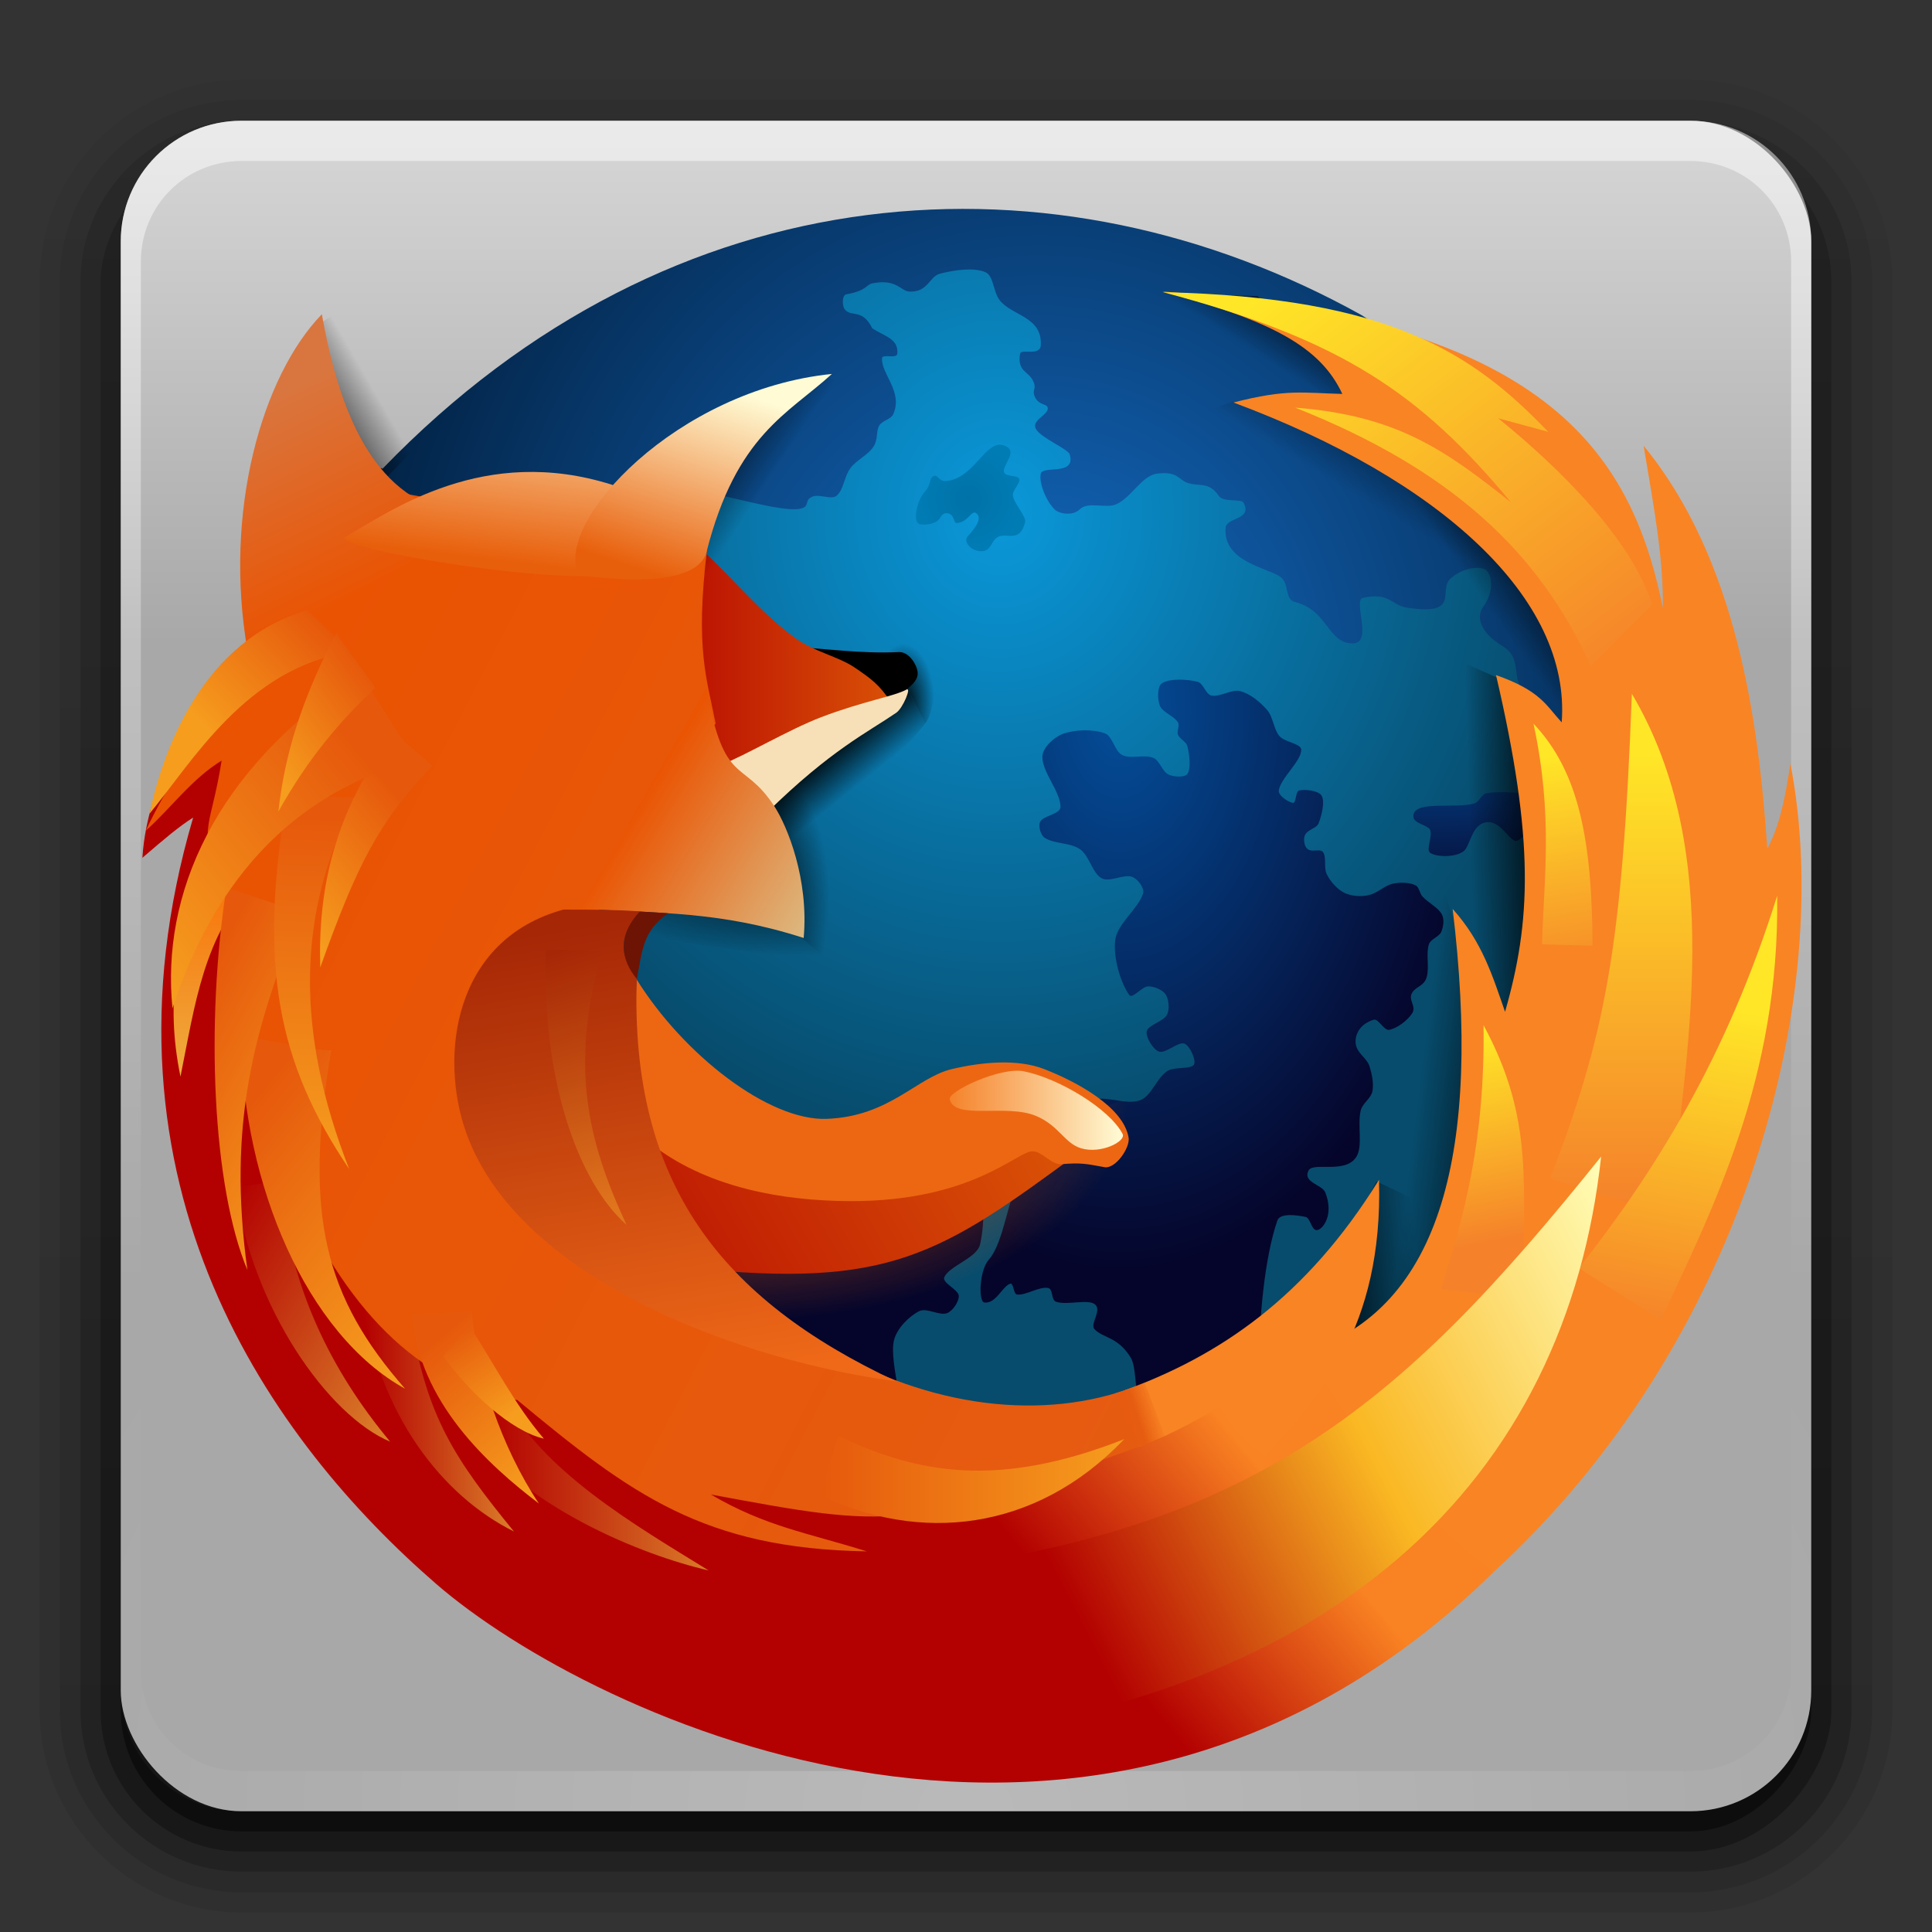 <?xml version="1.0" encoding="UTF-8" standalone="no"?>
<!-- Created with Inkscape (http://www.inkscape.org/) -->

<svg
   xmlns:svg="http://www.w3.org/2000/svg"
   xmlns="http://www.w3.org/2000/svg"
   xmlns:xlink="http://www.w3.org/1999/xlink"
   version="1.0"
   width="96"
   height="96"
   id="svg2408">
  <rect width="100%" height="100%" fill="#333333" stroke="none"/>
  <defs
     id="defs2410">
    <linearGradient
       id="linearGradient4487">
      <stop
         id="stop4489"
         style="stop-color:#000000;stop-opacity:1"
         offset="0" />
      <stop
         id="stop4491"
         style="stop-color:#000000;stop-opacity:0"
         offset="1" />
    </linearGradient>
    <linearGradient
       x1="45.448"
       y1="92.54"
       x2="45.448"
       y2="7.017"
       id="ButtonShadow"
       gradientUnits="userSpaceOnUse"
       gradientTransform="scale(1.006,0.994)">
      <stop
         id="stop3750"
         style="stop-color:#000000;stop-opacity:1"
         offset="0" />
      <stop
         id="stop3752"
         style="stop-color:#000000;stop-opacity:0.588"
         offset="1" />
    </linearGradient>
    <linearGradient
       id="linearGradient3737">
      <stop
         id="stop3739"
         style="stop-color:#ffffff;stop-opacity:1"
         offset="0" />
      <stop
         id="stop3741"
         style="stop-color:#ffffff;stop-opacity:0"
         offset="1" />
    </linearGradient>
    <linearGradient
       id="linearGradient3700">
      <stop
         id="stop3702"
         style="stop-color:#a8a8a8;stop-opacity:1"
         offset="0" />
      <stop
         id="stop3704"
         style="stop-color:#d7d7d7;stop-opacity:1"
         offset="1" />
    </linearGradient>
    <filter
       color-interpolation-filters="sRGB"
       id="filter3174">
      <feGaussianBlur
         stdDeviation="1.71"
         id="feGaussianBlur3176" />
    </filter>
    <linearGradient
       x1="36.357"
       y1="6"
       x2="36.357"
       y2="63.893"
       id="linearGradient3188"
       xlink:href="#linearGradient3737"
       gradientUnits="userSpaceOnUse" />
    <filter
       x="-0.192"
       y="-0.192"
       width="1.384"
       height="1.384"
       color-interpolation-filters="sRGB"
       id="filter3794">
      <feGaussianBlur
         stdDeviation="5.28"
         id="feGaussianBlur3796" />
    </filter>
    <linearGradient
       x1="48"
       y1="20.221"
       x2="48"
       y2="138.661"
       id="linearGradient3613"
       xlink:href="#linearGradient3737"
       gradientUnits="userSpaceOnUse" />
    <radialGradient
       cx="48"
       cy="90.172"
       r="42"
       fx="48"
       fy="90.172"
       id="radialGradient3619"
       xlink:href="#linearGradient3737"
       gradientUnits="userSpaceOnUse"
       gradientTransform="matrix(1.157,0,0,0.996,-7.551,0.197)" />
    <clipPath
       id="clipPath3613">
      <rect
         width="84"
         height="84"
         rx="6"
         ry="6"
         x="6"
         y="6"
         id="rect3615"
         style="fill:#ffffff;fill-opacity:1;fill-rule:nonzero;stroke:none" />
    </clipPath>
    <linearGradient
       x1="45.448"
       y1="92.54"
       x2="45.448"
       y2="7.017"
       id="ButtonShadow-0"
       gradientUnits="userSpaceOnUse"
       gradientTransform="matrix(1.006,0,0,0.994,100,0)">
      <stop
         id="stop3750-8"
         style="stop-color:#000000;stop-opacity:1"
         offset="0" />
      <stop
         id="stop3752-5"
         style="stop-color:#000000;stop-opacity:0.588"
         offset="1" />
    </linearGradient>
    <linearGradient
       x1="32.251"
       y1="6.132"
       x2="32.251"
       y2="90.239"
       id="linearGradient3780"
       xlink:href="#ButtonShadow-0"
       gradientUnits="userSpaceOnUse"
       gradientTransform="matrix(1.024,0,0,1.012,-1.143,-98.071)" />
    <linearGradient
       x1="32.251"
       y1="6.132"
       x2="32.251"
       y2="90.239"
       id="linearGradient3772"
       xlink:href="#ButtonShadow-0"
       gradientUnits="userSpaceOnUse"
       gradientTransform="matrix(1.024,0,0,1.012,-1.143,-98.071)" />
    <linearGradient
       x1="32.251"
       y1="6.132"
       x2="32.251"
       y2="90.239"
       id="linearGradient3725"
       xlink:href="#ButtonShadow-0"
       gradientUnits="userSpaceOnUse"
       gradientTransform="matrix(1.024,0,0,1.012,-1.143,-98.071)" />
    <linearGradient
       x1="32.251"
       y1="6.132"
       x2="32.251"
       y2="90.239"
       id="linearGradient3721"
       xlink:href="#ButtonShadow-0"
       gradientUnits="userSpaceOnUse"
       gradientTransform="translate(0,-97)" />
    <linearGradient
       x1="32.251"
       y1="6.132"
       x2="32.251"
       y2="90.239"
       id="linearGradient3026"
       xlink:href="#ButtonShadow-0"
       gradientUnits="userSpaceOnUse"
       gradientTransform="matrix(1.024,0,0,1.012,-1.143,-98.071)" />
    <radialGradient
       cx="64.569"
       cy="7.227"
       r="104.221"
       fx="64.569"
       fy="7.227"
       id="radialGradient7095"
       xlink:href="#XMLID_61_"
       gradientUnits="userSpaceOnUse" />
    <radialGradient
       cx="64.552"
       cy="14.175"
       r="52.232"
       fx="64.552"
       fy="14.175"
       id="radialGradient7097"
       xlink:href="#XMLID_62_"
       gradientUnits="userSpaceOnUse" />
    <radialGradient
       cx="64.554"
       cy="14.176"
       r="52.229"
       fx="64.554"
       fy="14.176"
       id="radialGradient7099"
       xlink:href="#XMLID_63_"
       gradientUnits="userSpaceOnUse" />
    <radialGradient
       cx="64.549"
       cy="14.172"
       r="52.237"
       fx="64.549"
       fy="14.172"
       id="radialGradient7101"
       xlink:href="#XMLID_64_"
       gradientUnits="userSpaceOnUse" />
    <radialGradient
       cx="65.405"
       cy="19.12"
       r="57.383"
       fx="65.405"
       fy="19.12"
       id="radialGradient7103"
       xlink:href="#XMLID_65_"
       gradientUnits="userSpaceOnUse" />
    <radialGradient
       cx="64.551"
       cy="14.173"
       r="52.233"
       fx="64.551"
       fy="14.173"
       id="radialGradient7105"
       xlink:href="#XMLID_66_"
       gradientUnits="userSpaceOnUse" />
    <radialGradient
       cx="64.552"
       cy="14.165"
       r="52.242"
       fx="64.552"
       fy="14.165"
       id="radialGradient7107"
       xlink:href="#XMLID_67_"
       gradientUnits="userSpaceOnUse" />
    <linearGradient
       x1="76.372"
       y1="16.592"
       x2="93.232"
       y2="18.029"
       id="linearGradient7109"
       xlink:href="#XMLID_69_"
       gradientUnits="userSpaceOnUse" />
    <linearGradient
       x1="38.492"
       y1="19.147"
       x2="29.174"
       y2="32.832"
       id="linearGradient7111"
       xlink:href="#XMLID_70_"
       gradientUnits="userSpaceOnUse" />
    <linearGradient
       x1="62.652"
       y1="34.546"
       x2="62.652"
       y2="11.895"
       id="linearGradient7113"
       xlink:href="#XMLID_71_"
       gradientUnits="userSpaceOnUse" />
    <linearGradient
       x1="64.478"
       y1="56.301"
       x2="78.466"
       y2="48.085"
       id="linearGradient7115"
       xlink:href="#XMLID_74_"
       gradientUnits="userSpaceOnUse" />
    <linearGradient
       x1="41.839"
       y1="36.962"
       x2="52.697"
       y2="37.892"
       id="linearGradient7117"
       xlink:href="#XMLID_75_"
       gradientUnits="userSpaceOnUse" />
    <linearGradient
       x1="24.45"
       y1="33.953"
       x2="63.643"
       y2="38.852"
       id="linearGradient7119"
       xlink:href="#XMLID_76_"
       gradientUnits="userSpaceOnUse" />
    <linearGradient
       x1="48.731"
       y1="44.32"
       x2="51.856"
       y2="42.945"
       id="linearGradient7121"
       xlink:href="#XMLID_77_"
       gradientUnits="userSpaceOnUse" />
    <linearGradient
       x1="38.768"
       y1="82.582"
       x2="91.339"
       y2="84.747"
       id="linearGradient7123"
       xlink:href="#XMLID_78_"
       gradientUnits="userSpaceOnUse" />
    <linearGradient
       x1="51.278"
       y1="74.424"
       x2="78.689"
       y2="84.212"
       id="linearGradient7125"
       xlink:href="#XMLID_79_"
       gradientUnits="userSpaceOnUse" />
    <linearGradient
       x1="6.106"
       y1="87.057"
       x2="32.828"
       y2="87.057"
       id="linearGradient7127"
       xlink:href="#XMLID_80_"
       gradientUnits="userSpaceOnUse"
       gradientTransform="matrix(0.999,0.049,-0.049,0.999,4.715,-1.24)" />
    <linearGradient
       x1="209.723"
       y1="-130.659"
       x2="224.261"
       y2="-85.619"
       id="linearGradient7129"
       xlink:href="#XMLID_81_"
       gradientUnits="userSpaceOnUse"
       gradientTransform="matrix(0.993,0.119,-0.119,0.993,-207.268,181.293)" />
    <linearGradient
       x1="12.471"
       y1="61.107"
       x2="12.471"
       y2="111.455"
       id="linearGradient7131"
       xlink:href="#XMLID_82_"
       gradientUnits="userSpaceOnUse"
       gradientTransform="matrix(0.999,0.045,-0.045,0.999,3.232,-0.697)" />
    <linearGradient
       x1="18.348"
       y1="30.846"
       x2="12.886"
       y2="16.85"
       id="linearGradient7133"
       xlink:href="#XMLID_83_"
       gradientUnits="userSpaceOnUse" />
    <linearGradient
       x1="41.704"
       y1="34.058"
       x2="54.792"
       y2="16.853"
       id="linearGradient7135"
       xlink:href="#XMLID_84_"
       gradientUnits="userSpaceOnUse" />
    <linearGradient
       x1="34.784"
       y1="57.541"
       x2="48.052"
       y2="84.079"
       id="linearGradient7137"
       xlink:href="#XMLID_85_"
       gradientUnits="userSpaceOnUse" />
    <linearGradient
       x1="54.825"
       y1="41.267"
       x2="58.139"
       y2="44.27"
       id="linearGradient7139"
       xlink:href="#XMLID_86_"
       gradientUnits="userSpaceOnUse" />
    <linearGradient
       x1="35.5"
       y1="48.361"
       x2="50.721"
       y2="63.893"
       id="linearGradient7141"
       xlink:href="#XMLID_87_"
       gradientUnits="userSpaceOnUse" />
    <linearGradient
       x1="847.471"
       y1="-1065.021"
       x2="847.471"
       y2="-1007.958"
       id="linearGradient7143"
       xlink:href="#XMLID_88_"
       gradientUnits="userSpaceOnUse"
       gradientTransform="matrix(0.967,0.254,-0.254,0.967,-1076.666,855.232)" />
    <linearGradient
       x1="15.856"
       y1="36.413"
       x2="-3.437"
       y2="67.833"
       id="linearGradient7145"
       xlink:href="#XMLID_89_"
       gradientUnits="userSpaceOnUse"
       gradientTransform="matrix(0.99,-0.08,0.095,1.173,-3.82,-4.947)" />
    <linearGradient
       x1="80.929"
       y1="67.845"
       x2="60.433"
       y2="71.76"
       id="linearGradient7147"
       xlink:href="#XMLID_90_"
       gradientUnits="userSpaceOnUse" />
    <linearGradient
       x1="-411.273"
       y1="427.628"
       x2="-411.273"
       y2="475.319"
       id="linearGradient7149"
       xlink:href="#XMLID_91_"
       gradientUnits="userSpaceOnUse"
       gradientTransform="matrix(0.992,0.126,-0.126,0.992,477.062,-332.391)" />
    <linearGradient
       x1="-414.436"
       y1="422.684"
       x2="-414.436"
       y2="470.37"
       id="linearGradient7151"
       xlink:href="#XMLID_92_"
       gradientUnits="userSpaceOnUse"
       gradientTransform="matrix(0.932,0.362,-0.362,0.932,554.92,-207.713)" />
    <linearGradient
       x1="13.848"
       y1="55.797"
       x2="0.569"
       y2="75.716"
       id="linearGradient7153"
       xlink:href="#XMLID_93_"
       gradientUnits="userSpaceOnUse"
       gradientTransform="matrix(0.81,-0.586,0.586,0.81,-28.537,20.331)" />
    <linearGradient
       x1="21.035"
       y1="49.271"
       x2="7.756"
       y2="69.189"
       id="linearGradient7155"
       xlink:href="#XMLID_94_"
       gradientUnits="userSpaceOnUse"
       gradientTransform="matrix(0.81,-0.586,0.586,0.81,-28.537,20.331)" />
    <linearGradient
       x1="12.313"
       y1="37.865"
       x2="6.504"
       y2="48.709"
       id="linearGradient7157"
       xlink:href="#XMLID_95_"
       gradientUnits="userSpaceOnUse" />
    <linearGradient
       x1="11.73"
       y1="44.492"
       x2="5.921"
       y2="55.335"
       id="linearGradient7159"
       xlink:href="#XMLID_96_"
       gradientUnits="userSpaceOnUse" />
    <linearGradient
       x1="18.313"
       y1="39.891"
       x2="12.698"
       y2="53.833"
       id="linearGradient7161"
       xlink:href="#XMLID_97_"
       gradientUnits="userSpaceOnUse" />
    <linearGradient
       x1="20.447"
       y1="33.105"
       x2="7.168"
       y2="53.023"
       id="linearGradient7163"
       xlink:href="#XMLID_98_"
       gradientUnits="userSpaceOnUse" />
    <linearGradient
       x1="21.341"
       y1="37.126"
       x2="9.238"
       y2="55.279"
       id="linearGradient7165"
       xlink:href="#XMLID_99_"
       gradientUnits="userSpaceOnUse" />
    <linearGradient
       x1="60.286"
       y1="34.297"
       x2="61.245"
       y2="36.006"
       id="linearGradient7167"
       xlink:href="#XMLID_100_"
       gradientUnits="userSpaceOnUse" />
    <linearGradient
       x1="22.56"
       y1="28.492"
       x2="22.56"
       y2="23.245"
       id="linearGradient7169"
       xlink:href="#XMLID_101_"
       gradientUnits="userSpaceOnUse" />
    <linearGradient
       x1="23.012"
       y1="34.751"
       x2="33.993"
       y2="21.918"
       id="linearGradient7171"
       xlink:href="#XMLID_102_"
       gradientUnits="userSpaceOnUse"
       gradientTransform="matrix(0.999,0.04,-0.04,0.999,0.996,-1.332)" />
    <linearGradient
       x1="15.509"
       y1="33.508"
       x2="9.7"
       y2="44.352"
       id="linearGradient7173"
       xlink:href="#XMLID_103_"
       gradientUnits="userSpaceOnUse" />
    <linearGradient
       x1="16.34"
       y1="35.805"
       x2="27.067"
       y2="23.268"
       id="linearGradient7175"
       xlink:href="#XMLID_104_"
       gradientUnits="userSpaceOnUse"
       gradientTransform="matrix(0.995,0.104,-0.104,0.995,3.786,-2.057)" />
    <linearGradient
       x1="13.372"
       y1="22.876"
       x2="26.26"
       y2="24.641"
       id="linearGradient7177"
       xlink:href="#XMLID_105_"
       gradientUnits="userSpaceOnUse"
       gradientTransform="matrix(0.996,0.09,-0.09,0.996,2.346,-2.346)" />
    <linearGradient
       x1="6.983"
       y1="23.109"
       x2="25.178"
       y2="25.601"
       id="linearGradient7179"
       xlink:href="#XMLID_106_"
       gradientUnits="userSpaceOnUse" />
    <linearGradient
       x1="15.881"
       y1="22.228"
       x2="27.724"
       y2="23.85"
       id="linearGradient7181"
       xlink:href="#XMLID_107_"
       gradientUnits="userSpaceOnUse"
       gradientTransform="matrix(0.996,0.09,-0.09,0.996,2.346,-2.346)" />
    <linearGradient
       x1="15.201"
       y1="26.94"
       x2="4.522"
       y2="25.844"
       id="linearGradient7183"
       xlink:href="#XMLID_108_"
       gradientUnits="userSpaceOnUse" />
    <linearGradient
       x1="10.945"
       y1="37.1"
       x2="25.719"
       y2="19.835"
       id="linearGradient7185"
       xlink:href="#XMLID_109_"
       gradientUnits="userSpaceOnUse"
       gradientTransform="matrix(0.995,0.104,-0.104,0.995,3.786,-2.057)" />
    <linearGradient
       x1="88.331"
       y1="117.368"
       x2="117.265"
       y2="72.741"
       id="linearGradient7187"
       xlink:href="#XMLID_110_"
       gradientUnits="userSpaceOnUse" />
    <linearGradient
       x1="105.157"
       y1="22.738"
       x2="86.211"
       y2="14.417"
       id="linearGradient7189"
       xlink:href="#XMLID_111_"
       gradientUnits="userSpaceOnUse" />
    <linearGradient
       x1="117.882"
       y1="41.729"
       x2="91.359"
       y2="17.106"
       id="linearGradient7191"
       xlink:href="#XMLID_112_"
       gradientUnits="userSpaceOnUse" />
    <linearGradient
       x1="1.14"
       y1="145.445"
       x2="-9.966"
       y2="133.959"
       id="linearGradient7193"
       xlink:href="#XMLID_113_"
       gradientUnits="userSpaceOnUse"
       gradientTransform="matrix(1,-0.028,0.028,1,104.777,-104.624)" />
    <linearGradient
       x1="113.436"
       y1="55.834"
       x2="119.687"
       y2="34.332"
       id="linearGradient7195"
       xlink:href="#XMLID_114_"
       gradientUnits="userSpaceOnUse" />
    <linearGradient
       x1="-51.966"
       y1="212.788"
       x2="-52.194"
       y2="196.434"
       id="linearGradient7197"
       xlink:href="#XMLID_115_"
       gradientUnits="userSpaceOnUse"
       gradientTransform="matrix(0.999,-0.041,0.041,0.999,151.896,-153.906)" />
    <linearGradient
       x1="-172.721"
       y1="332.082"
       x2="-161.456"
       y2="309.893"
       id="linearGradient7199"
       xlink:href="#XMLID_116_"
       gradientUnits="userSpaceOnUse"
       gradientTransform="matrix(0.998,-0.071,0.071,0.998,254.6,-268.47)" />
    <linearGradient
       x1="99.206"
       y1="87.747"
       x2="100.721"
       y2="63.169"
       id="linearGradient7201"
       xlink:href="#XMLID_117_"
       gradientUnits="userSpaceOnUse"
       gradientTransform="matrix(0.998,-0.071,0.071,0.998,-10.967,13.651)" />
    <linearGradient
       x1="58.369"
       y1="113.859"
       x2="105.875"
       y2="85.465"
       id="linearGradient7203"
       xlink:href="#XMLID_118_"
       gradientUnits="userSpaceOnUse" />
    <linearGradient
       x1="54.24"
       y1="93.582"
       x2="102.907"
       y2="100.176"
       id="linearGradient7205"
       xlink:href="#XMLID_119_"
       gradientUnits="userSpaceOnUse"
       gradientTransform="matrix(0.995,0.099,-0.099,0.995,10.384,-6.075)" />
    <linearGradient
       x1="39.013"
       y1="89.89"
       x2="95.522"
       y2="107.65"
       id="linearGradient7207"
       xlink:href="#XMLID_120_"
       gradientUnits="userSpaceOnUse"
       gradientTransform="matrix(0.99,0.145,-0.145,0.99,14.283,-5.835)" />
    <linearGradient
       x1="-601.467"
       y1="628.961"
       x2="-574.597"
       y2="680.404"
       id="linearGradient7209"
       xlink:href="#XMLID_121_"
       gradientUnits="userSpaceOnUse"
       gradientTransform="matrix(0.984,-0.18,0.18,0.984,500.952,-643.727)" />
    <linearGradient
       x1="6"
       y1="48"
       x2="48"
       y2="48"
       id="linearGradient4493"
       xlink:href="#linearGradient4487"
       gradientUnits="userSpaceOnUse"
       gradientTransform="translate(-96,0)" />
    <linearGradient
       x1="48"
       y1="32"
       x2="48"
       y2="5.988"
       id="linearGradient4495"
       xlink:href="#linearGradient3700"
       gradientUnits="userSpaceOnUse" />
    <clipPath
       id="clipPath3722">
      <rect
         width="79.203"
         height="79.203"
         rx="5.657"
         ry="5.657"
         x="8.399"
         y="15.052"
         id="rect3724"
         style="fill:url(#linearGradient3726);fill-opacity:1;fill-rule:nonzero;stroke:none" />
    </clipPath>
    <linearGradient
       x1="48"
       y1="90"
       x2="48"
       y2="5.988"
       id="linearGradient3726"
       xlink:href="#linearGradient3700"
       gradientUnits="userSpaceOnUse"
       gradientTransform="matrix(0.943,0,0,0.943,2.742,9.394)" />
    <radialGradient
       cx="48"
       cy="90.172"
       r="42"
       fx="48"
       fy="90.172"
       id="radialGradient3274"
       xlink:href="#linearGradient3737"
       gradientUnits="userSpaceOnUse"
       gradientTransform="matrix(1.157,0,0,0.996,-7.551,0.197)" />
    <linearGradient
       x1="36.357"
       y1="6"
       x2="36.357"
       y2="63.893"
       id="linearGradient3277"
       xlink:href="#linearGradient3737"
       gradientUnits="userSpaceOnUse" />
    <radialGradient
       cx="263.778"
       cy="145.466"
       r="206.666"
       fx="263.778"
       fy="145.466"
       id="radialGradient5196-8"
       xlink:href="#linearGradient5184-5"
       gradientUnits="userSpaceOnUse"
       gradientTransform="matrix(0.136,0,0,0.145,0.569,-0.3)" />
    <linearGradient
       id="linearGradient5184-5">
      <stop
         id="stop5186-0"
         style="stop-color:#146dc7;stop-opacity:1"
         offset="0" />
      <stop
         id="stop5188-9"
         style="stop-color:#011e3d;stop-opacity:1"
         offset="1" />
    </linearGradient>
    <radialGradient
       cx="256.281"
       cy="99.553"
       r="160.381"
       fx="256.281"
       fy="99.553"
       id="radialGradient6730-9"
       xlink:href="#linearGradient6716-8"
       gradientUnits="userSpaceOnUse"
       gradientTransform="matrix(0.134,0,0,0.148,0.569,-0.3)" />
    <linearGradient
       id="linearGradient6716-8">
      <stop
         id="stop6718-0"
         style="stop-color:#0a98da;stop-opacity:1"
         offset="0" />
      <stop
         id="stop6720-2"
         style="stop-color:#074c6d;stop-opacity:1"
         offset="1" />
    </linearGradient>
    <linearGradient
       x1="216.734"
       y1="430.546"
       x2="268.107"
       y2="397.378"
       id="linearGradient4410-4"
       xlink:href="#linearGradient4412-9"
       gradientUnits="userSpaceOnUse"
       gradientTransform="matrix(0.16,0,0,0.124,0.569,-0.3)" />
    <linearGradient
       id="linearGradient4412-9">
      <stop
         id="stop4414-0"
         style="stop-color:#b30101;stop-opacity:1"
         offset="0" />
      <stop
         id="stop4416-1"
         style="stop-color:#f98222;stop-opacity:1"
         offset="1" />
    </linearGradient>
    <radialGradient
       cx="209.907"
       cy="101.934"
       r="14.518"
       fx="209.907"
       fy="101.934"
       id="radialGradient8270-2"
       xlink:href="#linearGradient8258-0"
       gradientUnits="userSpaceOnUse"
       gradientTransform="matrix(0.142,0,0,0.139,3.944,-0.3)" />
    <linearGradient
       id="linearGradient8258-0">
      <stop
         id="stop8260-0"
         style="stop-color:#0072a7;stop-opacity:1"
         offset="0" />
      <stop
         id="stop8262-6"
         style="stop-color:#007cb5;stop-opacity:1"
         offset="1" />
    </linearGradient>
    <radialGradient
       cx="252.059"
       cy="229.872"
       r="73.028"
       fx="252.059"
       fy="229.872"
       id="radialGradient13634-3"
       xlink:href="#linearGradient9798-9"
       gradientUnits="userSpaceOnUse"
       gradientTransform="matrix(0.201,0,0,0.098,0.569,-0.3)" />
    <linearGradient
       id="linearGradient9798-9">
      <stop
         id="stop9800-0"
         style="stop-color:#044e9a;stop-opacity:1"
         offset="0" />
      <stop
         id="stop9802-8"
         style="stop-color:#05052b;stop-opacity:1"
         offset="1" />
    </linearGradient>
    <radialGradient
       cx="422.665"
       cy="125.869"
       r="120.832"
       fx="422.665"
       fy="125.869"
       id="radialGradient9810-3"
       xlink:href="#linearGradient9798-9"
       gradientUnits="userSpaceOnUse"
       gradientTransform="matrix(0.112,0,0,0.176,-7.868,-0.3)" />
    <linearGradient
       id="linearGradient4340">
      <stop
         id="stop4342"
         style="stop-color:#044e9a;stop-opacity:1"
         offset="0" />
      <stop
         id="stop4344"
         style="stop-color:#05052b;stop-opacity:1"
         offset="1" />
    </linearGradient>
    <radialGradient
       cx="143.186"
       cy="301.774"
       r="38.904"
       fx="143.186"
       fy="301.774"
       id="radialGradient11350-8"
       xlink:href="#linearGradient9798-9"
       gradientUnits="userSpaceOnUse"
       gradientTransform="matrix(0.17,0,0,0.116,0.569,-0.3)" />
    <linearGradient
       id="linearGradient4347">
      <stop
         id="stop4349"
         style="stop-color:#044e9a;stop-opacity:1"
         offset="0" />
      <stop
         id="stop4351"
         style="stop-color:#05052b;stop-opacity:1"
         offset="1" />
    </linearGradient>
    <radialGradient
       cx="129.936"
       cy="352.768"
       r="78.516"
       fx="129.936"
       fy="352.768"
       id="radialGradient9171-73"
       xlink:href="#linearGradient9165-10"
       gradientUnits="userSpaceOnUse"
       gradientTransform="matrix(0.188,0,0,0.105,0.569,-0.3)" />
    <linearGradient
       id="linearGradient9165-10">
      <stop
         id="stop9167-0"
         style="stop-color:#e55b10;stop-opacity:1"
         offset="0" />
      <stop
         id="stop9169-5"
         style="stop-color:#e55b10;stop-opacity:0"
         offset="1" />
    </linearGradient>
    <linearGradient
       x1="58.217"
       y1="487.904"
       x2="154.357"
       y2="469.124"
       id="linearGradient9151-0"
       xlink:href="#linearGradient3652-3"
       gradientUnits="userSpaceOnUse"
       gradientTransform="matrix(0.243,0,0,0.081,0.569,2.231)" />
    <linearGradient
       id="linearGradient3652-3">
      <stop
         id="stop3654-1"
         style="stop-color:#b30101;stop-opacity:1"
         offset="0" />
      <stop
         id="stop3656-8"
         style="stop-color:#d95106;stop-opacity:1"
         offset="1" />
    </linearGradient>
    <linearGradient
       x1="181.297"
       y1="182.378"
       x2="190.739"
       y2="192.063"
       id="linearGradient8339-0"
       xlink:href="#linearGradient8333-1"
       gradientUnits="userSpaceOnUse"
       gradientTransform="matrix(0.155,0,0,0.128,0.569,-0.3)" />
    <linearGradient
       id="linearGradient8333-1">
      <stop
         id="stop8335-7"
         style="stop-color:#000000;stop-opacity:1"
         offset="0" />
      <stop
         id="stop8337-9"
         style="stop-color:#000000;stop-opacity:0"
         offset="1" />
    </linearGradient>
    <linearGradient
       x1="125.359"
       y1="149.559"
       x2="194.515"
       y2="149.559"
       id="linearGradient3664-1"
       xlink:href="#linearGradient3652-3"
       gradientUnits="userSpaceOnUse"
       gradientTransform="matrix(0.14,0,0,0.142,3.663,-0.3)" />
    <linearGradient
       id="linearGradient4366">
      <stop
         id="stop4368"
         style="stop-color:#b30101;stop-opacity:1"
         offset="0" />
      <stop
         id="stop4370"
         style="stop-color:#d95106;stop-opacity:1"
         offset="1" />
    </linearGradient>
    <linearGradient
       x1="87.37"
       y1="294.098"
       x2="134.735"
       y2="294.098"
       id="linearGradient21340-0"
       xlink:href="#linearGradient21324-35"
       gradientUnits="userSpaceOnUse"
       gradientTransform="matrix(0.118,0,0,0.168,0.569,-0.3)" />
    <linearGradient
       id="linearGradient21324-35">
      <stop
         id="stop21326-9"
         style="stop-color:#b30101;stop-opacity:1"
         offset="0" />
      <stop
         id="stop21330-4"
         style="stop-color:#efbb3d;stop-opacity:1"
         offset="1" />
    </linearGradient>
    <linearGradient
       x1="54.428"
       y1="120.242"
       x2="54.034"
       y2="155.782"
       id="linearGradient22118-8"
       xlink:href="#linearGradient25152-4"
       gradientUnits="userSpaceOnUse"
       gradientTransform="matrix(0.086,0,0,0.23,0.569,-0.3)" />
    <linearGradient
       id="linearGradient25152-4">
      <stop
         id="stop25154-6"
         style="stop-color:#fa6b01;stop-opacity:1"
         offset="0" />
      <stop
         id="stop25156-9"
         style="stop-color:#efaa3d;stop-opacity:1"
         offset="1" />
    </linearGradient>
    <linearGradient
       x1="253.983"
       y1="68.176"
       x2="235.753"
       y2="84.313"
       id="linearGradient11525-2"
       xlink:href="#linearGradient11519-9"
       gradientUnits="userSpaceOnUse"
       gradientTransform="matrix(0.188,0,0,0.105,0.569,-0.3)" />
    <linearGradient
       id="linearGradient11519-9">
      <stop
         id="stop11521-0"
         style="stop-color:#000000;stop-opacity:1"
         offset="0" />
      <stop
         id="stop11523-30"
         style="stop-color:#000000;stop-opacity:0"
         offset="1" />
    </linearGradient>
    <linearGradient
       x1="314.889"
       y1="54.448"
       x2="288.438"
       y2="91.839"
       id="linearGradient11535-3"
       xlink:href="#linearGradient11529-3"
       gradientUnits="userSpaceOnUse"
       gradientTransform="matrix(0.153,0,0,0.129,0.569,-0.3)" />
    <linearGradient
       id="linearGradient11529-3">
      <stop
         id="stop11531-7"
         style="stop-color:#000000;stop-opacity:1"
         offset="0" />
      <stop
         id="stop11533-9"
         style="stop-color:#000000;stop-opacity:0"
         offset="1" />
    </linearGradient>
    <linearGradient
       x1="356.577"
       y1="293.344"
       x2="386.956"
       y2="290.039"
       id="linearGradient11581-4"
       xlink:href="#linearGradient11575-9"
       gradientUnits="userSpaceOnUse"
       gradientTransform="matrix(0.13,0,0,0.153,0.569,-0.3)" />
    <linearGradient
       id="linearGradient11575-9">
      <stop
         id="stop11577-91"
         style="stop-color:#000000;stop-opacity:1"
         offset="0" />
      <stop
         id="stop11579-9"
         style="stop-color:#000000;stop-opacity:0"
         offset="1" />
    </linearGradient>
    <linearGradient
       x1="638.797"
       y1="189.837"
       x2="591.494"
       y2="173.243"
       id="linearGradient11571-4"
       xlink:href="#linearGradient11565-2"
       gradientUnits="userSpaceOnUse"
       gradientTransform="matrix(0.084,0,0,0.236,0.569,-0.3)" />
    <linearGradient
       id="linearGradient11565-2">
      <stop
         id="stop11567-0"
         style="stop-color:#000000;stop-opacity:1"
         offset="0" />
      <stop
         id="stop11569-6"
         style="stop-color:#000000;stop-opacity:0"
         offset="1" />
    </linearGradient>
    <linearGradient
       x1="769.021"
       y1="97.185"
       x2="725.066"
       y2="102.776"
       id="linearGradient11561-5"
       xlink:href="#linearGradient11555-9"
       gradientUnits="userSpaceOnUse"
       gradientTransform="matrix(0.072,0,0,0.273,0.569,-0.3)" />
    <linearGradient
       id="linearGradient11555-9">
      <stop
         id="stop11557-5"
         style="stop-color:#000000;stop-opacity:1"
         offset="0" />
      <stop
         id="stop11559-6"
         style="stop-color:#000000;stop-opacity:0"
         offset="1" />
    </linearGradient>
    <linearGradient
       x1="362.704"
       y1="122.467"
       x2="341.34"
       y2="135.196"
       id="linearGradient11551-11"
       xlink:href="#linearGradient11529-3"
       gradientUnits="userSpaceOnUse"
       gradientTransform="matrix(0.153,0,0,0.129,0.569,-0.3)" />
    <linearGradient
       x1="790.74"
       y1="152.225"
       x2="790.74"
       y2="88.062"
       id="linearGradient8483-4"
       xlink:href="#linearGradient8455-3"
       gradientUnits="userSpaceOnUse"
       gradientTransform="matrix(0.073,0,0,0.269,0.569,-0.3)" />
    <linearGradient
       id="linearGradient8455-3">
      <stop
         id="stop8457-7"
         style="stop-color:#f5822a;stop-opacity:1"
         offset="0" />
      <stop
         id="stop8459-27"
         style="stop-color:#ffe727;stop-opacity:1"
         offset="1" />
    </linearGradient>
    <linearGradient
       x1="652.551"
       y1="221.37"
       x2="657.757"
       y2="160.358"
       id="linearGradient9251-3"
       xlink:href="#linearGradient8455-3"
       gradientUnits="userSpaceOnUse"
       gradientTransform="matrix(0.096,0,0,0.206,-2.525,-0.3)" />
    <linearGradient
       id="linearGradient4412">
      <stop
         id="stop4414"
         style="stop-color:#f5822a;stop-opacity:1"
         offset="0" />
      <stop
         id="stop4416"
         style="stop-color:#ffe727;stop-opacity:1"
         offset="1" />
    </linearGradient>
    <linearGradient
       x1="720.891"
       y1="119.864"
       x2="719.606"
       y2="87.143"
       id="linearGradient10019-3"
       xlink:href="#linearGradient8455-3"
       gradientUnits="userSpaceOnUse"
       gradientTransform="matrix(0.073,0,0,0.273,3.663,-0.3)" />
    <linearGradient
       id="linearGradient4419">
      <stop
         id="stop4421"
         style="stop-color:#f5822a;stop-opacity:1"
         offset="0" />
      <stop
         id="stop4423"
         style="stop-color:#ffe727;stop-opacity:1"
         offset="1" />
    </linearGradient>
    <linearGradient
       x1="676.715"
       y1="165.95"
       x2="674.812"
       y2="134.903"
       id="linearGradient10787-9"
       xlink:href="#linearGradient8455-3"
       gradientUnits="userSpaceOnUse"
       gradientTransform="matrix(0.078,0,0,0.255,0.569,-0.3)" />
    <linearGradient
       id="linearGradient4426">
      <stop
         id="stop4428"
         style="stop-color:#f5822a;stop-opacity:1"
         offset="0" />
      <stop
         id="stop4430"
         style="stop-color:#ffe727;stop-opacity:1"
         offset="1" />
    </linearGradient>
    <linearGradient
       x1="206.207"
       y1="398.403"
       x2="361.096"
       y2="335.512"
       id="linearGradient11573-2"
       xlink:href="#linearGradient11549-4"
       gradientUnits="userSpaceOnUse"
       gradientTransform="matrix(0.158,0,0,0.125,0.569,-2.832)" />
    <linearGradient
       id="linearGradient11549-4">
      <stop
         id="stop11551-4"
         style="stop-color:#b30101;stop-opacity:1"
         offset="0" />
      <stop
         id="stop11565-4"
         style="stop-color:#fab823;stop-opacity:1"
         offset="0.5" />
      <stop
         id="stop11553-9"
         style="stop-color:#fffcb5;stop-opacity:1"
         offset="1" />
    </linearGradient>
    <linearGradient
       x1="365.45"
       y1="163.693"
       x2="263.423"
       y2="62.992"
       id="linearGradient2084-9"
       xlink:href="#linearGradient8455-3"
       gradientUnits="userSpaceOnUse"
       gradientTransform="matrix(0.161,0,0,0.123,0.569,-0.3)" />
    <linearGradient
       id="linearGradient4438">
      <stop
         id="stop4440"
         style="stop-color:#f5822a;stop-opacity:1"
         offset="0" />
      <stop
         id="stop4442"
         style="stop-color:#ffe727;stop-opacity:1"
         offset="1" />
    </linearGradient>
    <linearGradient
       x1="156.034"
       y1="392.849"
       x2="187.538"
       y2="392.849"
       id="linearGradient2116-3"
       xlink:href="#linearGradient2118-8"
       gradientUnits="userSpaceOnUse"
       gradientTransform="matrix(0.208,0,0,0.095,0.569,-0.3)" />
    <linearGradient
       id="linearGradient2118-8">
      <stop
         id="stop2120-3"
         style="stop-color:#f5822a;stop-opacity:1"
         offset="0" />
      <stop
         id="stop2122-29"
         style="stop-color:#fffbd5;stop-opacity:1"
         offset="1" />
    </linearGradient>
    <radialGradient
       cx="122.586"
       cy="303.487"
       r="38.838"
       fx="122.586"
       fy="303.487"
       id="radialGradient9141-5"
       xlink:href="#linearGradient8333-1"
       gradientUnits="userSpaceOnUse"
       gradientTransform="matrix(0.216,0,0,0.092,0.569,-0.3)" />
    <linearGradient
       id="linearGradient4449">
      <stop
         id="stop4451"
         style="stop-color:#000000;stop-opacity:1"
         offset="0" />
      <stop
         id="stop4453"
         style="stop-color:#000000;stop-opacity:0"
         offset="1" />
    </linearGradient>
    <linearGradient
       x1="171.236"
       y1="74.87"
       x2="193.018"
       y2="90.849"
       id="linearGradient9951-4"
       xlink:href="#linearGradient8333-1"
       gradientUnits="userSpaceOnUse"
       gradientTransform="matrix(0.133,0,0,0.148,0.569,-0.3)" />
    <linearGradient
       id="linearGradient4456">
      <stop
         id="stop4458"
         style="stop-color:#000000;stop-opacity:1"
         offset="0" />
      <stop
         id="stop4460"
         style="stop-color:#000000;stop-opacity:0"
         offset="1" />
    </linearGradient>
    <linearGradient
       x1="-49.86"
       y1="63.744"
       x2="1047.183"
       y2="728.308"
       id="linearGradient8292-3"
       xlink:href="#linearGradient7506-9"
       gradientUnits="userSpaceOnUse"
       gradientTransform="matrix(0.13,0,0,0.152,14.069,-0.3)" />
    <linearGradient
       id="linearGradient7506-9">
      <stop
         id="stop7508-7-4"
         style="stop-color:#ea5200;stop-opacity:1"
         offset="0" />
      <stop
         id="stop7510-9"
         style="stop-color:#d9763f;stop-opacity:1"
         offset="1" />
    </linearGradient>
    <linearGradient
       x1="82.02"
       y1="68.166"
       x2="99.448"
       y2="49.8"
       id="linearGradient9941-5"
       xlink:href="#linearGradient8333-1"
       gradientUnits="userSpaceOnUse"
       gradientTransform="matrix(0.104,0,0,0.19,0.569,-0.3)" />
    <linearGradient
       id="linearGradient4467">
      <stop
         id="stop4469"
         style="stop-color:#000000;stop-opacity:1"
         offset="0" />
      <stop
         id="stop4471"
         style="stop-color:#000000;stop-opacity:0"
         offset="1" />
    </linearGradient>
    <linearGradient
       x1="41.343"
       y1="108.997"
       x2="23.259"
       y2="57.619"
       id="linearGradient7504-8-5"
       xlink:href="#linearGradient7506-9"
       gradientUnits="userSpaceOnUse"
       gradientTransform="matrix(0.12,0,0,0.165,6.194,-0.3)" />
    <linearGradient
       id="linearGradient4474">
      <stop
         id="stop4476"
         style="stop-color:#ea5200;stop-opacity:1"
         offset="0" />
      <stop
         id="stop4478"
         style="stop-color:#d9763f;stop-opacity:1"
         offset="1" />
    </linearGradient>
    <linearGradient
       x1="39.858"
       y1="187.895"
       x2="70.61"
       y2="96.477"
       id="linearGradient6736-7"
       xlink:href="#linearGradient5952-3"
       gradientUnits="userSpaceOnUse"
       gradientTransform="matrix(0.234,0,0,0.084,0.569,-0.3)" />
    <linearGradient
       id="linearGradient5952-3">
      <stop
         id="stop5954-9"
         style="stop-color:#e85f0b;stop-opacity:1"
         offset="0" />
      <stop
         id="stop5956-0"
         style="stop-color:#fffbd5;stop-opacity:1"
         offset="1" />
    </linearGradient>
    <linearGradient
       x1="162.378"
       y1="134.416"
       x2="184.257"
       y2="80.144"
       id="linearGradient5964-7"
       xlink:href="#linearGradient5952-3"
       gradientUnits="userSpaceOnUse"
       gradientTransform="matrix(0.158,0,0,0.125,-4.493,-0.3)" />
    <linearGradient
       id="linearGradient4485">
      <stop
         id="stop4487"
         style="stop-color:#e85f0b;stop-opacity:1"
         offset="0" />
      <stop
         id="stop4489-8"
         style="stop-color:#fffbd5;stop-opacity:1"
         offset="1" />
    </linearGradient>
    <radialGradient
       cx="244.569"
       cy="152.372"
       r="26.524"
       fx="244.569"
       fy="152.372"
       id="radialGradient9131-2"
       xlink:href="#linearGradient8333-1"
       gradientUnits="userSpaceOnUse"
       gradientTransform="matrix(0.103,0,0,0.192,0.569,-0.3)" />
    <linearGradient
       id="linearGradient4492">
      <stop
         id="stop4494"
         style="stop-color:#000000;stop-opacity:1"
         offset="0" />
      <stop
         id="stop4496"
         style="stop-color:#000000;stop-opacity:0"
         offset="1" />
    </linearGradient>
    <linearGradient
       x1="150.341"
       y1="177.772"
       x2="211.102"
       y2="218.952"
       id="linearGradient9060-7"
       xlink:href="#linearGradient9062-2"
       gradientUnits="userSpaceOnUse"
       gradientTransform="matrix(0.134,0,0,0.148,0.569,-0.3)" />
    <linearGradient
       id="linearGradient9062-2">
      <stop
         id="stop9064-9"
         style="stop-color:#ea5200;stop-opacity:1"
         offset="0" />
      <stop
         id="stop9066-0"
         style="stop-color:#d9d2a0;stop-opacity:1"
         offset="1" />
    </linearGradient>
    <linearGradient
       x1="62.668"
       y1="134.29"
       x2="33.209"
       y2="163.895"
       id="linearGradient10620-5"
       xlink:href="#linearGradient10608-0"
       gradientUnits="userSpaceOnUse"
       gradientTransform="matrix(0.14,0,0,0.142,0.569,-0.3)" />
    <linearGradient
       id="linearGradient10608-0">
      <stop
         id="stop10610-4"
         style="stop-color:#e6590c;stop-opacity:1"
         offset="0" />
      <stop
         id="stop10612-1"
         style="stop-color:#f69d1e;stop-opacity:1"
         offset="1" />
    </linearGradient>
    <linearGradient
       x1="53.372"
       y1="217.826"
       x2="107.13"
       y2="274.8"
       id="linearGradient21322-7"
       xlink:href="#linearGradient21324-35"
       gradientUnits="userSpaceOnUse"
       gradientTransform="matrix(0.108,0,0,0.183,0.569,-0.3)" />
    <linearGradient
       id="linearGradient4507">
      <stop
         id="stop4509"
         style="stop-color:#b30101;stop-opacity:1"
         offset="0" />
      <stop
         id="stop4511"
         style="stop-color:#efbb3d;stop-opacity:1"
         offset="1" />
    </linearGradient>
    <linearGradient
       x1="76.175"
       y1="173.572"
       x2="111.982"
       y2="235.686"
       id="linearGradient17492-9"
       xlink:href="#linearGradient10608-0"
       gradientUnits="userSpaceOnUse"
       gradientTransform="matrix(0.097,0,0,0.204,0.569,-0.3)" />
    <linearGradient
       id="linearGradient4514">
      <stop
         id="stop4516"
         style="stop-color:#e6590c;stop-opacity:1"
         offset="0" />
      <stop
         id="stop4518"
         style="stop-color:#f69d1e;stop-opacity:1"
         offset="1" />
    </linearGradient>
    <linearGradient
       x1="91.434"
       y1="98.039"
       x2="111.203"
       y2="146.243"
       id="linearGradient19796-3"
       xlink:href="#linearGradient10608-0"
       gradientUnits="userSpaceOnUse"
       gradientTransform="matrix(0.067,0,0,0.295,0.569,-0.3)" />
    <linearGradient
       id="linearGradient4521">
      <stop
         id="stop4523"
         style="stop-color:#e6590c;stop-opacity:1"
         offset="0" />
      <stop
         id="stop4525"
         style="stop-color:#f69d1e;stop-opacity:1"
         offset="1" />
    </linearGradient>
    <linearGradient
       x1="128.659"
       y1="87.515"
       x2="128.229"
       y2="131.325"
       id="linearGradient16724-6"
       xlink:href="#linearGradient10608-0"
       gradientUnits="userSpaceOnUse"
       gradientTransform="matrix(0.066,0,0,0.3,0.569,-0.3)" />
    <linearGradient
       id="linearGradient4528">
      <stop
         id="stop4530"
         style="stop-color:#e6590c;stop-opacity:1"
         offset="0" />
      <stop
         id="stop4532"
         style="stop-color:#f69d1e;stop-opacity:1"
         offset="1" />
    </linearGradient>
    <linearGradient
       x1="110.097"
       y1="120.348"
       x2="90.768"
       y2="155.148"
       id="linearGradient13672-21"
       xlink:href="#linearGradient10608-0"
       gradientUnits="userSpaceOnUse"
       gradientTransform="matrix(0.097,0,0,0.203,0.569,-0.3)" />
    <linearGradient
       id="linearGradient4535">
      <stop
         id="stop4537"
         style="stop-color:#e6590c;stop-opacity:1"
         offset="0" />
      <stop
         id="stop4539"
         style="stop-color:#f69d1e;stop-opacity:1"
         offset="1" />
    </linearGradient>
    <linearGradient
       x1="80.922"
       y1="141.001"
       x2="26.482"
       y2="201.359"
       id="linearGradient15198-2"
       xlink:href="#linearGradient10608-0"
       gradientUnits="userSpaceOnUse"
       gradientTransform="matrix(0.12,0,0,0.165,0.569,-0.3)" />
    <linearGradient
       id="linearGradient4542">
      <stop
         id="stop4544"
         style="stop-color:#e6590c;stop-opacity:1"
         offset="0" />
      <stop
         id="stop4546"
         style="stop-color:#f69d1e;stop-opacity:1"
         offset="1" />
    </linearGradient>
    <linearGradient
       x1="93.818"
       y1="104.548"
       x2="72.708"
       y2="133.339"
       id="linearGradient12146-5"
       xlink:href="#linearGradient10608-0"
       gradientUnits="userSpaceOnUse"
       gradientTransform="matrix(0.104,0,0,0.191,0.569,-0.3)" />
    <linearGradient
       id="linearGradient4549">
      <stop
         id="stop4551"
         style="stop-color:#e6590c;stop-opacity:1"
         offset="0" />
      <stop
         id="stop4553"
         style="stop-color:#f69d1e;stop-opacity:1"
         offset="1" />
    </linearGradient>
    <linearGradient
       x1="91.054"
       y1="433.32"
       x2="141.031"
       y2="433.32"
       id="linearGradient21350-3"
       xlink:href="#linearGradient21324-35"
       gradientUnits="userSpaceOnUse"
       gradientTransform="matrix(0.166,0,0,0.119,0.569,-0.3)" />
    <linearGradient
       id="linearGradient4556">
      <stop
         id="stop4558"
         style="stop-color:#b30101;stop-opacity:1"
         offset="0" />
      <stop
         id="stop4560"
         style="stop-color:#efbb3d;stop-opacity:1"
         offset="1" />
    </linearGradient>
    <linearGradient
       x1="118.465"
       y1="263.898"
       x2="140.071"
       y2="302.004"
       id="linearGradient19018-91"
       xlink:href="#linearGradient10608-0"
       gradientUnits="userSpaceOnUse"
       gradientTransform="matrix(0.114,0,0,0.173,0.569,-0.3)" />
    <linearGradient
       id="linearGradient4563">
      <stop
         id="stop4565"
         style="stop-color:#e6590c;stop-opacity:1"
         offset="0" />
      <stop
         id="stop4567"
         style="stop-color:#f69d1e;stop-opacity:1"
         offset="1" />
    </linearGradient>
    <linearGradient
       x1="105.669"
       y1="306.327"
       x2="119.855"
       y2="329.806"
       id="linearGradient19786-8"
       xlink:href="#linearGradient10608-0"
       gradientUnits="userSpaceOnUse"
       gradientTransform="matrix(0.134,0,0,0.148,0.569,-0.3)" />
    <linearGradient
       id="linearGradient4570">
      <stop
         id="stop4572"
         style="stop-color:#e6590c;stop-opacity:1"
         offset="0" />
      <stop
         id="stop4574"
         style="stop-color:#f69d1e;stop-opacity:1"
         offset="1" />
    </linearGradient>
    <linearGradient
       x1="120.961"
       y1="206.677"
       x2="140.1"
       y2="328.525"
       id="linearGradient26706-8"
       xlink:href="#linearGradient26684-7"
       gradientUnits="userSpaceOnUse"
       gradientTransform="matrix(0.137,0,0,0.145,4.788,-0.3)" />
    <linearGradient
       id="linearGradient26684-7">
      <stop
         id="stop26686-0"
         style="stop-color:#a62706;stop-opacity:1"
         offset="0" />
      <stop
         id="stop26688-5"
         style="stop-color:#ef6918;stop-opacity:1"
         offset="1" />
    </linearGradient>
    <linearGradient
       x1="208.633"
       y1="120.771"
       x2="212.166"
       y2="160.425"
       id="linearGradient26730-2"
       xlink:href="#linearGradient26718-7"
       gradientUnits="userSpaceOnUse"
       gradientTransform="matrix(0.076,0,0,0.259,2.538,-0.3)" />
    <linearGradient
       id="linearGradient26718-7">
      <stop
         id="stop26720-9"
         style="stop-color:#a62706;stop-opacity:1"
         offset="0" />
      <stop
         id="stop26722-1"
         style="stop-color:#e0751d;stop-opacity:1"
         offset="1" />
    </linearGradient>
    <linearGradient
       x1="104.736"
       y1="682.379"
       x2="148.547"
       y2="682.379"
       id="linearGradient2219-96"
       xlink:href="#linearGradient10608-0"
       gradientUnits="userSpaceOnUse"
       gradientTransform="matrix(0.263,0,0,0.075,0.569,-0.3)" />
    <linearGradient
       id="linearGradient4585">
      <stop
         id="stop4587"
         style="stop-color:#e6590c;stop-opacity:1"
         offset="0" />
      <stop
         id="stop4589"
         style="stop-color:#f69d1e;stop-opacity:1"
         offset="1" />
    </linearGradient>
    <linearGradient
       x1="321.544"
       y1="303.845"
       x2="327.963"
       y2="301.17"
       id="linearGradient6055-3"
       xlink:href="#linearGradient6049-6"
       gradientUnits="userSpaceOnUse"
       gradientTransform="matrix(0.123,0,0,0.161,0.569,-0.3)" />
    <linearGradient
       id="linearGradient6049-6">
      <stop
         id="stop6051-8"
         style="stop-color:#e55b10;stop-opacity:1"
         offset="0" />
      <stop
         id="stop6053-4"
         style="stop-color:#e55b10;stop-opacity:0"
         offset="1" />
    </linearGradient>
    <radialGradient
       cx="295.407"
       cy="114.261"
       r="11.269"
       fx="295.407"
       fy="114.261"
       id="radialGradient6579"
       xlink:href="#linearGradient8333-1"
       gradientUnits="userSpaceOnUse"
       gradientTransform="matrix(0.104,0,0,0.191,0.569,-0.3)" />
    <linearGradient
       id="linearGradient4596">
      <stop
         id="stop4598"
         style="stop-color:#000000;stop-opacity:1"
         offset="0" />
      <stop
         id="stop4600"
         style="stop-color:#000000;stop-opacity:0"
         offset="1" />
    </linearGradient>
    <radialGradient
       cx="295.407"
       cy="114.261"
       r="11.269"
       fx="295.407"
       fy="114.261"
       id="radialGradient4660"
       xlink:href="#linearGradient8333-1"
       gradientUnits="userSpaceOnUse"
       gradientTransform="matrix(0.104,0,0,0.191,0.569,-0.3)" />
  </defs>
  <g
     id="layer2"
     style="display:none">
    <rect
       width="86"
       height="85"
       rx="6"
       ry="6"
       x="5"
       y="7"
       id="rect3745"
       style="opacity:0.9;fill:url(#ButtonShadow);fill-opacity:1;fill-rule:nonzero;stroke:none;filter:url(#filter3174)" />
  </g>
  <g
     id="layer3">
    <path
       d="m 12,-95.031 c -5.511,0 -10.031,4.52 -10.031,10.031 l 0,71 c 0,5.511 4.52,10.031 10.031,10.031 l 72,0 c 5.511,0 10.031,-4.52 10.031,-10.031 l 0,-71 c 0,-5.511 -4.52,-10.031 -10.031,-10.031 l -72,0 z"
       transform="scale(1,-1)"
       id="path3786"
       style="opacity:0.08;fill:url(#linearGradient3026);fill-opacity:1;fill-rule:nonzero;stroke:none;display:inline" />
    <path
       d="m 12,-94.031 c -4.972,0 -9.031,4.06 -9.031,9.031 l 0,71 c 0,4.972 4.06,9.031 9.031,9.031 l 72,0 c 4.972,0 9.031,-4.06 9.031,-9.031 l 0,-71 c 0,-4.972 -4.06,-9.031 -9.031,-9.031 l -72,0 z"
       transform="scale(1,-1)"
       id="path3778"
       style="opacity:0.1;fill:url(#linearGradient3780);fill-opacity:1;fill-rule:nonzero;stroke:none;display:inline" />
    <path
       d="m 12,-93 c -4.409,0 -8,3.591 -8,8 l 0,71 c 0,4.409 3.591,8 8,8 l 72,0 c 4.409,0 8,-3.591 8,-8 l 0,-71 c 0,-4.409 -3.591,-8 -8,-8 l -72,0 z"
       transform="scale(1,-1)"
       id="path3770"
       style="opacity:0.2;fill:url(#linearGradient3772);fill-opacity:1;fill-rule:nonzero;stroke:none;display:inline" />
    <rect
       width="86"
       height="85"
       rx="7"
       ry="7"
       x="5"
       y="-92"
       transform="scale(1,-1)"
       id="rect3723"
       style="opacity:0.3;fill:url(#linearGradient3725);fill-opacity:1;fill-rule:nonzero;stroke:none;display:inline" />
    <rect
       width="84"
       height="84"
       rx="6"
       ry="6"
       x="6"
       y="-91"
       transform="scale(1,-1)"
       id="rect3716"
       style="opacity:0.45;fill:url(#linearGradient3721);fill-opacity:1;fill-rule:nonzero;stroke:none;display:inline" />
  </g>
  <g
     id="layer1">
    <rect
       width="84"
       height="84"
       rx="6"
       ry="6"
       x="6"
       y="6"
       id="rect2419"
       style="fill:url(#linearGradient4495);fill-opacity:1;fill-rule:nonzero;stroke:none" />
  </g>
  <path
     d="M 12,6 C 8.676,6 6,8.676 6,12 l 0,2 0,68 0,2 c 0,0.335 0.041,0.651 0.094,0.969 0.049,0.296 0.097,0.597 0.188,0.875 0.01,0.03 0.021,0.064 0.031,0.094 0.099,0.288 0.235,0.547 0.375,0.812 0.145,0.274 0.316,0.536 0.5,0.781 0.184,0.246 0.374,0.473 0.594,0.688 0.44,0.428 0.943,0.815 1.5,1.094 0.279,0.14 0.573,0.247 0.875,0.344 -0.256,-0.1 -0.487,-0.236 -0.719,-0.375 -0.007,-0.004 -0.024,0.004 -0.031,0 -0.032,-0.019 -0.062,-0.043 -0.094,-0.062 -0.12,-0.077 -0.231,-0.164 -0.344,-0.25 -0.106,-0.081 -0.213,-0.161 -0.312,-0.25 C 8.478,88.557 8.309,88.373 8.156,88.188 8.049,88.057 7.938,87.922 7.844,87.781 7.819,87.743 7.805,87.695 7.781,87.656 7.716,87.553 7.651,87.452 7.594,87.344 7.493,87.149 7.388,86.928 7.312,86.719 7.305,86.697 7.289,86.678 7.281,86.656 7.249,86.564 7.245,86.469 7.219,86.375 7.188,86.268 7.148,86.172 7.125,86.062 7.052,85.721 7,85.364 7,85 L 7,83 7,15 7,13 C 7,10.218 9.218,8 12,8 l 2,0 68,0 2,0 c 2.782,0 5,2.218 5,5 l 0,2 0,68 0,2 c 0,0.364 -0.052,0.721 -0.125,1.062 -0.044,0.207 -0.088,0.398 -0.156,0.594 -0.008,0.022 -0.023,0.041 -0.031,0.062 -0.063,0.174 -0.138,0.367 -0.219,0.531 -0.042,0.083 -0.079,0.17 -0.125,0.25 -0.055,0.097 -0.127,0.188 -0.188,0.281 -0.094,0.141 -0.205,0.276 -0.312,0.406 -0.143,0.174 -0.303,0.347 -0.469,0.5 -0.011,0.01 -0.02,0.021 -0.031,0.031 -0.138,0.126 -0.285,0.234 -0.438,0.344 -0.103,0.073 -0.204,0.153 -0.312,0.219 -0.007,0.004 -0.024,-0.004 -0.031,0 -0.232,0.139 -0.463,0.275 -0.719,0.375 0.302,-0.097 0.596,-0.204 0.875,-0.344 0.557,-0.279 1.06,-0.666 1.5,-1.094 0.22,-0.214 0.409,-0.442 0.594,-0.688 0.184,-0.246 0.355,-0.508 0.5,-0.781 0.14,-0.265 0.276,-0.525 0.375,-0.812 0.01,-0.031 0.021,-0.063 0.031,-0.094 0.09,-0.278 0.139,-0.579 0.188,-0.875 C 89.959,84.651 90,84.335 90,84 l 0,-2 0,-68 0,-2 C 90,8.676 87.324,6 84,6 L 12,6 z"
     id="rect3728"
     style="opacity:0.5;fill:url(#linearGradient3277);fill-opacity:1;fill-rule:nonzero;stroke:none" />
  <path
     d="M 12,90 C 8.676,90 6,87.324 6,84 L 6,82 6,14 6,12 c 0,-0.335 0.041,-0.651 0.094,-0.969 0.049,-0.296 0.097,-0.597 0.188,-0.875 C 6.291,10.126 6.302,10.093 6.312,10.062 6.411,9.775 6.547,9.515 6.688,9.25 6.832,8.976 7.003,8.714 7.188,8.469 7.372,8.223 7.561,7.995 7.781,7.781 8.221,7.353 8.724,6.967 9.281,6.688 9.56,6.548 9.855,6.441 10.156,6.344 9.9,6.444 9.67,6.58 9.438,6.719 c -0.007,0.004 -0.024,-0.004 -0.031,0 -0.032,0.019 -0.062,0.043 -0.094,0.062 -0.12,0.077 -0.231,0.164 -0.344,0.25 -0.106,0.081 -0.213,0.161 -0.312,0.25 C 8.478,7.443 8.309,7.627 8.156,7.812 8.049,7.943 7.938,8.078 7.844,8.219 7.819,8.257 7.805,8.305 7.781,8.344 7.716,8.447 7.651,8.548 7.594,8.656 7.493,8.851 7.388,9.072 7.312,9.281 7.305,9.303 7.289,9.322 7.281,9.344 7.249,9.436 7.245,9.531 7.219,9.625 7.188,9.732 7.148,9.828 7.125,9.938 7.052,10.279 7,10.636 7,11 l 0,2 0,68 0,2 c 0,2.782 2.218,5 5,5 l 2,0 68,0 2,0 c 2.782,0 5,-2.218 5,-5 l 0,-2 0,-68 0,-2 C 89,10.636 88.948,10.279 88.875,9.938 88.831,9.731 88.787,9.54 88.719,9.344 88.711,9.322 88.695,9.303 88.688,9.281 88.625,9.108 88.549,8.914 88.469,8.75 88.427,8.667 88.39,8.58 88.344,8.5 88.289,8.403 88.217,8.312 88.156,8.219 88.062,8.078 87.951,7.943 87.844,7.812 87.701,7.638 87.541,7.466 87.375,7.312 87.364,7.302 87.355,7.291 87.344,7.281 87.205,7.156 87.059,7.047 86.906,6.938 86.804,6.864 86.702,6.784 86.594,6.719 c -0.007,-0.004 -0.024,0.004 -0.031,0 -0.232,-0.139 -0.463,-0.275 -0.719,-0.375 0.302,0.097 0.596,0.204 0.875,0.344 0.557,0.279 1.06,0.666 1.5,1.094 0.22,0.214 0.409,0.442 0.594,0.688 0.184,0.246 0.355,0.508 0.5,0.781 0.14,0.265 0.276,0.525 0.375,0.812 0.01,0.031 0.021,0.063 0.031,0.094 0.09,0.278 0.139,0.579 0.188,0.875 C 89.959,11.349 90,11.665 90,12 l 0,2 0,68 0,2 c 0,3.324 -2.676,6 -6,6 l -72,0 z"
     id="path3615"
     style="opacity:0.2;fill:url(#radialGradient3274);fill-opacity:1;fill-rule:nonzero;stroke:none" />
  <g
     transform="matrix(1.313,0,0,1.313,3.806,6.552)"
     id="g3404-7">
    <path
       d="M 11.574,12.752 C 22.61,1.318 37.09,0.512 48.637,6.94 68.199,19.403 51.917,52.629 35.823,52.061 18.933,52.673 10.501,11.473 11.574,12.752 z"
       id="path7693-2"
       style="fill:url(#radialGradient5196-8);fill-opacity:1;fill-rule:evenodd;stroke:none" />
    <path
       d="m 22.444,13.406 c 1.815,0.186 4.322,1.084 5.031,0.832 0.264,-0.094 0.063,-0.315 0.38,-0.436 0.273,-0.104 0.702,0.135 0.906,-0.031 0.266,-0.217 0.292,-0.738 0.522,-1.044 0.24,-0.32 0.684,-0.501 0.888,-0.835 0.164,-0.271 0.075,-0.564 0.209,-0.783 0.11,-0.181 0.439,-0.235 0.522,-0.418 C 31.292,9.833 30.441,9.16 30.481,8.563 30.493,8.395 31.04,8.599 31.059,8.394 31.112,7.828 30.579,7.74 30.113,7.436 29.732,6.667 29.332,7.029 29.075,6.724 28.966,6.594 28.962,6.179 29.127,6.149 29.926,6.008 29.864,5.78 30.119,5.732 c 0.94,-0.18 1.059,0.302 1.41,0.313 0.709,0.022 0.731,-0.572 1.149,-0.679 0.54,-0.137 1.277,-0.249 1.723,-0.052 0.302,0.134 0.29,0.736 0.522,1.044 0.464,0.614 1.629,0.617 1.566,1.723 -0.024,0.415 -0.75,0.117 -0.783,0.313 -0.117,0.681 0.318,0.664 0.488,1.023 0.16,0.337 -0.046,0.322 0.061,0.586 0.145,0.357 0.451,0.269 0.494,0.429 0.072,0.269 -0.636,0.467 -0.443,0.813 0.194,0.346 1.218,0.754 1.279,0.961 0.243,0.824 -1.022,0.408 -1.096,0.731 -0.082,0.355 0.225,1.074 0.534,1.361 0.179,0.166 0.688,0.238 0.928,-0.003 0.334,-0.335 0.992,-0.015 1.41,-0.209 0.557,-0.259 0.963,-1.075 1.514,-1.149 0.8,-0.107 0.82,0.224 1.158,0.344 0.446,0.158 0.811,-0.067 1.191,0.492 0.183,0.269 0.854,0.095 0.94,0.261 0.343,0.66 -0.642,0.547 -0.679,0.94 -0.122,1.318 1.637,1.526 2.088,1.88 0.33,0.258 0.134,0.838 0.54,0.94 1.244,0.312 1.239,1.565 2.175,1.566 0.795,0.001 8.44e-4,-1.632 0.39,-1.723 0.992,-0.231 1.094,0.278 1.646,0.365 2.097,0.334 1.18,-0.661 1.671,-1.096 0.488,-0.433 1.146,-0.489 1.357,-0.313 0.206,0.172 0.303,0.797 -0.104,1.357 -0.372,0.511 0.036,1.104 0.722,1.515 0.656,0.393 0.411,0.999 0.635,1.461 21.473,44.31 -56.278,34.886 -32.16,-7.518 z"
       id="path5198-7"
       style="fill:url(#radialGradient6730-9);fill-opacity:1;fill-rule:evenodd;stroke:none" />
    <path
       d="M 53.632,54.494 46.535,46.151 C 27.983,58.919 11.467,49.343 7.325,22.903 L 3.5,23.379 C 3.082,24.819 2.59,25.908 2.49,27.473 3.339,26.743 3.875,26.288 4.411,25.95 0.326,39.881 7.446,49.613 13.617,54.96 c 5.842,5.061 25.069,14.245 40.015,-0.466 z"
       id="path3644-4"
       style="fill:url(#linearGradient4410-4);fill-opacity:1;fill-rule:evenodd;stroke:none" />
    <path
       d="m 27.043,19.558 c 1.361,0.067 2.582,0.266 4.084,0.2 0.332,-0.015 0.615,0.452 0.632,0.716 0.036,0.581 -1.409,1.055 -2.114,1.626 l -2.603,-2.542 z"
       id="path3666-1"
       style="fill:#000000;fill-opacity:1;fill-rule:evenodd;stroke:#000000;stroke-width:0.141px;stroke-linecap:butt;stroke-linejoin:miter;stroke-opacity:1" />
    <path
       d="m 35.081,11.863 c 0.63,0.207 -0.088,0.749 0.021,1.03 0.062,0.161 0.52,0.098 0.572,0.239 0.058,0.154 -0.27,0.433 -0.241,0.637 0.045,0.313 0.52,0.784 0.462,1.009 -0.203,0.781 -0.658,0.393 -0.999,0.539 -0.318,0.136 -0.252,0.587 -0.701,0.553 -0.41,-0.031 -0.623,-0.399 -0.479,-0.553 0.351,-0.377 0.556,-0.721 0.332,-0.885 -0.191,-0.14 -0.304,0.351 -0.743,0.371 -0.124,0.006 -0.079,-0.352 -0.363,-0.371 -0.22,-0.014 -0.235,0.199 -0.369,0.295 -0.193,0.139 -0.628,0.188 -0.737,0.074 -0.172,-0.179 -0.004,-0.894 0.262,-1.18 0.252,-0.271 0.158,-0.531 0.338,-0.596 0.18,-0.065 0.181,0.216 0.47,0.19 1.077,-0.096 1.493,-1.577 2.175,-1.353 z"
       id="path6732-0"
       style="fill:url(#radialGradient8270-2);fill-opacity:1;fill-rule:evenodd;stroke:none" />
    <path
       d="m 55.655,25.164 c -0.016,-0.05 -1.613,-0.264 -2.301,-0.135 -0.19,0.036 -0.27,0.334 -0.458,0.387 -0.753,0.209 -2.195,-0.113 -2.301,0.422 -0.061,0.307 0.368,0.344 0.575,0.512 0.223,0.181 -0.133,0.81 0.054,0.935 0.251,0.168 0.952,0.173 1.258,-0.054 0.273,-0.202 0.305,-1.068 0.908,-1.106 0.573,-0.036 0.871,0.841 1.151,0.692 0.434,-0.232 1.23,-1.299 1.115,-1.654 z"
       id="path12868-0"
       style="fill:url(#radialGradient13634-3);fill-opacity:1;fill-rule:evenodd;stroke:none" />
    <path
       d="m 38.305,36.701 c 0.523,-0.317 1.389,0.163 1.949,-0.055 0.429,-0.167 0.617,-0.834 1.015,-1.098 0.278,-0.184 0.896,-0.058 1.015,-0.247 0.1,-0.158 -0.153,-0.719 -0.357,-0.796 -0.235,-0.088 -0.709,0.384 -0.961,0.302 -0.224,-0.073 -0.514,-0.547 -0.467,-0.768 0.053,-0.245 0.634,-0.368 0.768,-0.631 0.104,-0.204 0.068,-0.585 -0.055,-0.768 -0.115,-0.173 -0.439,-0.306 -0.659,-0.302 -0.238,0.005 -0.6,0.488 -0.714,0.329 -0.325,-0.454 -0.622,-1.42 -0.531,-2.095 0.082,-0.605 0.879,-1.188 1.052,-1.747 0.065,-0.209 -0.206,-0.555 -0.412,-0.631 -0.315,-0.116 -0.852,0.214 -1.153,0.055 C 38.441,28.059 38.332,27.403 37.976,27.15 37.609,26.89 36.98,26.952 36.631,26.711 36.477,26.605 36.386,26.261 36.467,26.107 c 0.121,-0.231 0.76,-0.288 0.768,-0.549 0.019,-0.563 -0.704,-1.33 -0.686,-1.921 0.01,-0.332 0.439,-0.728 0.768,-0.851 0.457,-0.17 1.141,-0.187 1.592,-0.027 0.299,0.106 0.37,0.677 0.659,0.823 0.324,0.165 0.84,-0.034 1.18,0.11 0.245,0.103 0.342,0.522 0.576,0.631 0.196,0.092 0.617,0.118 0.714,-0.027 0.141,-0.212 0.077,-0.723 0,-1.043 -0.042,-0.174 -0.292,-0.274 -0.357,-0.439 -0.054,-0.136 0.076,-0.345 0,-0.467 -0.152,-0.244 -0.581,-0.374 -0.686,-0.631 -0.096,-0.236 -0.102,-0.734 0.082,-0.851 0.291,-0.185 0.943,-0.155 1.345,-0.055 0.22,0.055 0.306,0.474 0.521,0.521 0.324,0.071 0.765,-0.251 1.098,-0.165 0.372,0.097 0.753,0.412 1.015,0.714 0.231,0.266 0.239,0.722 0.467,0.988 0.203,0.237 0.827,0.277 0.823,0.521 -0.006,0.441 -0.779,1.063 -0.851,1.537 -0.029,0.194 0.4,0.467 0.549,0.467 0.107,0 0.087,-0.433 0.22,-0.467 0.224,-0.057 0.739,0.005 0.851,0.192 0.135,0.225 0.01,0.729 -0.11,1.043 -0.1,0.263 -0.6,0.221 -0.549,0.686 0.065,0.596 0.573,0.207 0.714,0.412 0.143,0.207 0.02,0.581 0.137,0.823 0.139,0.288 0.397,0.581 0.668,0.714 0.269,0.132 0.643,0.161 0.951,0.082 0.341,-0.086 0.57,-0.362 0.906,-0.43 0.25,-0.051 0.632,-0.048 0.851,0.073 0.129,0.071 0.141,0.294 0.247,0.412 0.223,0.248 0.597,0.415 0.741,0.686 0.094,0.177 0.055,0.471 -0.027,0.659 -0.082,0.188 -0.403,0.269 -0.467,0.467 -0.119,0.37 0.023,0.861 -0.082,1.235 -0.101,0.359 -0.396,0.349 -0.549,0.595 -0.173,0.277 0.169,0.51 -3.9e-5,0.778 -0.178,0.281 -0.583,0.581 -0.878,0.631 -0.189,0.032 -0.405,-0.433 -0.576,-0.384 -0.25,0.071 -0.63,0.282 -0.686,0.741 -0.06,0.492 0.408,0.659 0.521,1.015 0.096,0.302 0.169,0.662 0.11,0.961 -0.051,0.259 -0.374,0.448 -0.439,0.714 -0.136,0.558 0.091,1.343 -0.165,1.756 -0.413,0.667 -1.636,0.179 -1.811,0.521 -0.231,0.452 0.512,0.528 0.631,0.823 0.299,0.739 0.01,1.266 -0.22,1.4 -0.301,0.176 -0.313,-0.423 -0.521,-0.467 -0.322,-0.067 -0.966,-0.164 -1.07,0.137 -0.49,1.418 -0.69,3.781 -0.677,5.132 0.014,1.445 -3.198,1.768 -4.373,1.802 -0.399,0.012 -0.231,-1.303 -0.494,-1.738 -0.484,-0.801 -1.041,-0.738 -1.372,-1.079 -0.19,-0.196 0.275,-0.695 0.027,-0.933 -0.245,-0.236 -1.055,0.033 -1.482,-0.11 -0.204,-0.068 -0.106,-0.481 -0.302,-0.521 -0.334,-0.069 -0.84,0.286 -1.18,0.247 -0.135,-0.016 -0.131,-0.44 -0.247,-0.412 -0.295,0.072 -0.541,0.77 -0.988,0.714 -0.231,-0.029 -0.192,-1.213 0.165,-1.619 0.595,-0.678 0.693,-2.319 1.235,-3.174 0.721,-1.139 1.428,-2.128 2.552,-2.809 z"
       id="path8272-6"
       style="fill:url(#radialGradient9810-3);fill-opacity:1;fill-rule:evenodd;stroke:none" />
    <path
       d="m 33.751,39.618 c 0.707,-0.043 0.615,1.768 0.439,2.488 -0.128,0.524 -1.173,0.808 -1.354,1.244 -0.087,0.21 0.529,0.457 0.549,0.695 0.017,0.213 -0.226,0.575 -0.439,0.659 -0.287,0.112 -0.777,-0.218 -1.061,-0.073 -0.387,0.197 -0.841,0.653 -0.951,1.098 -0.219,0.885 0.629,3.081 -0.037,2.89 -2.614,-0.748 -10.246,-4.314 -9.805,-5.707 0.509,-1.606 8.999,-3.068 12.658,-3.293 z"
       id="path9812-4"
       style="fill:url(#radialGradient11350-8);fill-opacity:1;fill-rule:evenodd;stroke:none" />
    <path
       d="m 23.731,42.629 17.747,-6.71 0.544,4.767 -9.612,4.819 -7.721,0.622 L 23.731,42.629 z"
       id="path9153-4"
       style="fill:url(#radialGradient9171-73);fill-opacity:1;fill-rule:evenodd;stroke:none" />
    <path
       d="m 21.27,37.706 16.685,0.907 c -5.277,3.895 -7.211,5.173 -14.742,4.378 l -1.943,-5.285 z"
       id="path9143-3"
       style="fill:url(#linearGradient9151-0);fill-opacity:1;fill-rule:evenodd;stroke:none" />
    <path
       d="m 31.099,20.427 1.028,1.953 -1.542,1.85 -4.523,3.289 -2.57,-4.215 7.607,-2.878 z"
       id="path7573-7"
       style="fill:url(#linearGradient8339-0);fill-opacity:1;fill-rule:evenodd;stroke:none" />
    <path
       d="m 23.847,15.988 c 1.104,1.047 2.086,2.242 3.313,3.142 0.762,0.558 1.666,0.72 2.285,1.142 0.6,0.409 0.943,0.647 1.371,1.314 l -9.654,4.199 2.685,-9.797 z"
       id="path2884-3"
       style="fill:url(#linearGradient3664-1);fill-opacity:1;fill-rule:evenodd;stroke:none" />
    <path
       d="m 10.808,44.165 c 0.617,4.395 3.048,7.468 5.743,8.803 -2.254,-2.758 -3.3,-4.345 -3.891,-7.972 -0.592,0.139 -1.259,-0.97 -1.851,-0.831 z"
       id="path21332-4"
       style="opacity:0.66;fill:url(#linearGradient21340-0);fill-opacity:1;fill-rule:evenodd;stroke:none" />
    <path
       d="m 6.752,28.352 c -1.956,2.106 -2.264,4.641 -2.821,7.402 -0.594,-2.919 -0.128,-5.002 0.993,-8.485 0.609,0.361 1.219,0.722 1.828,1.083 z"
       id="path21352-7"
       style="fill:url(#linearGradient22118-8);fill-opacity:1;fill-rule:evenodd;stroke:none" />
    <path
       d="m 21.191,32.068 c -0.099,2.107 0.009,4.587 0.771,6.398 2.009,1.465 4.686,1.991 7.312,1.999 4.648,0.015 6.339,-1.913 6.912,-1.885 0.385,0.019 0.696,0.516 1.085,0.486 0.723,-0.056 0.892,-0.023 1.628,0.114 0.42,0.078 0.975,-0.742 0.914,-1.114 -0.193,-1.174 -1.992,-2.13 -3.199,-2.599 -1.021,-0.397 -2.373,-0.262 -3.485,0 -1.344,0.316 -2.352,1.794 -4.741,1.885 -2.189,0.083 -5.421,-2.425 -7.198,-5.284 z"
       id="path15152-2"
       style="fill:#ed6712;fill-opacity:1;fill-rule:evenodd;stroke:none" />
    <path
       d="m 44.696,6.216 -3.779,-0.102 6.537,4.392 1.328,-0.102 -4.086,-4.188 z"
       id="path10759-1"
       style="fill:url(#linearGradient11525-2);fill-opacity:1;fill-rule:evenodd;stroke:none" />
    <path
       d="M 56.953,22.559 55.115,15 43.776,10.199 42.346,10.71 56.953,22.559 z"
       id="path11527-7"
       style="fill:url(#linearGradient11535-3);fill-opacity:1;fill-rule:evenodd;stroke:none" />
    <path
       d="m 49.19,39.719 3.064,1.43 -2.656,5.312 -3.064,-1.532 2.656,-5.209 z"
       id="path11573-9"
       style="fill:url(#linearGradient11581-4);fill-opacity:1;fill-rule:evenodd;stroke:none" />
    <path
       d="m 52.97,32.16 -1.328,-3.677 -1.328,1.532 0.204,7.354 -3.473,8.58 3.371,0.919 3.167,-10.521 -0.613,-4.188 z"
       id="path11563-5"
       style="fill:url(#linearGradient11571-4);fill-opacity:1;fill-rule:evenodd;stroke:none" />
    <path
       d="m 54.604,21.027 -3.473,-1.532 1.941,13.994 1.941,0.613 -0.409,-13.075 z"
       id="path11553-6"
       style="fill:url(#linearGradient11561-5);fill-opacity:1;fill-rule:evenodd;stroke:none" />
    <path
       d="M 56.953,22.559 55.115,15 43.776,10.199 42.346,10.71 56.953,22.559 z"
       id="path11549-8"
       style="fill:url(#linearGradient11551-11);fill-opacity:1;fill-rule:evenodd;stroke:none" />
    <path
       d="m 53.63,54.495 c 9.42,-8.619 12.954,-21.675 11.227,-30.589 -0.19,1.271 -0.403,2.354 -0.874,3.226 -0.334,-4.92 -1.184,-10.988 -4.68,-15.252 0.407,2.445 0.743,4.188 0.728,6.142 C 58.823,12.014 55.482,7.107 41.089,6.04 c 4.167,1.105 5.993,2.117 6.811,3.878 -1.443,-0.032 -2.09,-0.205 -4.118,0.325 7.793,2.903 12.777,7.399 12.421,12.105 -0.594,-0.643 -0.791,-1.193 -2.486,-1.79 1.469,6.302 1.321,9.325 0.342,12.742 -0.471,-1.341 -0.855,-2.638 -1.983,-3.892 1.095,9.09 -0.409,15.121 -5.547,16.744 0,0 2.861,5.303 7.101,8.343 z"
       id="path2086-9"
       style="fill:#f98424;fill-opacity:1;fill-rule:evenodd;stroke:none" />
    <path
       d="m 55.764,39.617 c 2.075,-5.421 2.734,-8.679 3.094,-18.351 3.576,6.039 2.056,13.495 1.406,19.758 l -4.5,-1.406 z"
       id="path7695-5"
       style="fill:url(#linearGradient8483-4);fill-opacity:1;fill-rule:evenodd;stroke:none" />
    <path
       d="m 56.85,43.005 c 2.85,-3.629 5.577,-7.93 7.507,-14.095 0.099,6.894 -2.436,11.825 -4.4,16.059 l -3.107,-1.964 z"
       id="path8485-5"
       style="fill:url(#linearGradient9251-3);fill-opacity:1;fill-rule:evenodd;stroke:none" />
    <path
       d="m 55.135,22.397 c 1.74,1.831 2.212,4.458 2.237,8.402 l -1.914,-0.05 c 0.066,-2.461 0.431,-4.848 -0.323,-8.353 z"
       id="path10011-2"
       style="fill:url(#linearGradient10019-3);fill-opacity:1;fill-rule:evenodd;stroke:none" />
    <path
       d="m 53.245,33.808 c 1.972,3.646 1.458,6.148 1.516,10.341 L 51.629,43.801 c 0.887,-2.784 1.674,-5.643 1.616,-9.993 z"
       id="path10021-1"
       style="fill:url(#linearGradient10787-9);fill-opacity:1;fill-rule:evenodd;stroke:none" />
    <path
       d="M 57.695,38.779 C 56.378,50.878 47.751,59.744 30.251,61.053 l -0.746,-6.364 C 44.321,53.438 50.038,48.309 57.695,38.779 z"
       id="path10789-5"
       style="fill:url(#linearGradient11573-2);fill-opacity:1;fill-rule:evenodd;stroke:none" />
    <path
       d="m 57.302,20.211 2.329,-2.32 C 58.856,15.466 56.24,12.817 53.799,10.839 l 1.894,0.513 C 52.872,8.422 49.777,6.262 41.114,6.067 c 6.728,1.782 9.727,3.813 13.173,7.957 -2.448,-1.941 -4.275,-3.286 -8.165,-3.586 5.889,2.338 9.218,5.447 11.18,9.773 z"
       id="path1318-9"
       style="fill:url(#linearGradient2084-9);fill-opacity:1;fill-rule:evenodd;stroke:none" />
    <path
       d="m 33.044,36.609 c -0.065,-0.298 1.917,-1.232 2.799,-1.057 1.327,0.263 3.248,1.419 3.742,2.371 0.143,0.276 -0.815,0.771 -1.571,0.543 -0.633,-0.191 -0.834,-0.863 -1.714,-1.228 -1.125,-0.467 -3.08,0.176 -3.256,-0.628 z"
       id="path15912-9"
       style="fill:url(#linearGradient2116-3);fill-opacity:1;fill-rule:evenodd;stroke:none" />
    <path
       d="m 24.709,28.031 3.868,3.473 -8.209,-1.216 4.342,-2.258 z"
       id="path9133-1"
       style="fill:url(#radialGradient9141-5);fill-opacity:1;fill-rule:evenodd;stroke:none" />
    <path
       d="m 22.96,16.449 1.589,0.578 2.022,-3.684 3.322,-3.756 -1.661,-0.289 -4.55,2.672 -0.722,4.478 z"
       id="path9943-6"
       style="fill:url(#linearGradient9951-4);fill-opacity:1;fill-rule:evenodd;stroke:none" />
    <path
       d="m 10.881,13.408 12.978,2.39 c -0.456,3.793 -0.007,4.882 0.325,6.596 -3.338,3.733 -4.572,7.503 -5.914,10.591 4.559,12.61 14.908,17.113 21.782,14.503 -0.037,1.287 0.368,0.919 0.331,2.206 -9.007,3.272 -9.5,3.147 -16.378,1.875 2.077,1.213 3.603,1.434 5.901,2.151 C 23.73,53.618 20.973,51.559 16.678,47.991 12.933,47.499 10.061,44.367 8.163,39.911 7.361,37.615 6.367,31.549 5.65,28.873 4.486,26.308 5.054,26.564 5.489,23.793 4.353,24.488 3.578,25.589 2.622,26.442 3.954,23.542 8.128,17.753 10.881,13.408 z"
       id="path7512-2"
       style="fill:url(#linearGradient8292-3);fill-opacity:1;fill-rule:evenodd;stroke:none" />
    <path
       d="M 8.893,7.457 10.338,6.518 12.035,8.215 12.721,12.061 11.331,13.488 8.893,7.457 z"
       id="path9173-1"
       style="fill:url(#linearGradient9941-5);fill-opacity:1;fill-rule:evenodd;stroke:none" />
    <path
       d="M 6.47,19.639 C 5.546,14.359 7.024,9.226 9.282,6.901 10.314,12.774 12.526,14.48 15.458,14.566 11.571,16.896 11.465,16.914 6.47,19.639 z"
       id="path6738-0"
       style="fill:url(#linearGradient7504-8-5);fill-opacity:1;fill-rule:evenodd;stroke:none" />
    <path
       d="m 10.164,15.338 c 1.766,-1.026 5.264,-3.511 10.092,-1.985 0.993,0.314 1.07,3.175 0.11,3.364 -2.404,0.473 -10.827,-1.016 -10.202,-1.379 z"
       id="path5966-5"
       style="fill:url(#linearGradient6736-7);fill-opacity:1;fill-rule:evenodd;stroke:none" />
    <path
       d="m 18.988,16.778 c -0.932,-2.024 3.733,-7.022 9.595,-7.616 -1.653,1.514 -3.613,2.293 -4.742,6.728 -0.362,1.42 -3.704,1.026 -4.853,0.889 z"
       id="path5184-3"
       style="fill:url(#linearGradient5964-7);fill-opacity:1;fill-rule:evenodd;stroke:none" />
    <path
       d="m 27.053,24.124 1.65,3.126 0,4.342 -3.994,-3.473 2.344,-3.994 z"
       id="path9121-2"
       style="fill:url(#radialGradient9131-2);fill-opacity:1;fill-rule:evenodd;stroke:none" />
    <path
       d="m 24.39,23.957 c 0.916,-0.358 2.58,-1.343 3.77,-1.799 1.616,-0.62 2.781,-0.791 3.256,-1.057 0.184,-0.103 -0.137,0.705 -0.4,0.885 -1.084,0.742 -2.471,1.407 -4.856,3.742 -0.624,0.179 -0.559,-0.92 -1.771,-1.771 z"
       id="path2124-1"
       style="fill:#f7e0b7;fill-opacity:1;fill-rule:evenodd;stroke:none" />
    <path
       d="m 23.84,21.073 c 0.667,3.75 1.376,2.624 2.566,4.45 0.496,0.761 1.309,2.763 1.11,4.984 -3.158,-1.02 -5.489,-0.93 -8.473,-1.108 1.599,-2.776 3.198,-5.551 4.798,-8.327 z"
       id="path8294-9"
       style="fill:url(#linearGradient9060-7);fill-opacity:1;fill-rule:evenodd;stroke:none" />
    <path
       d="M 8.73,18.096 C 4.775,19.267 3.277,23.348 2.76,25.804 4.385,23.839 6.425,20.287 10.354,19.683 9.813,19.154 9.271,18.625 8.73,18.096 z"
       id="path9068-7"
       style="fill:url(#linearGradient10620-5);fill-opacity:1;fill-rule:evenodd;stroke:none" />
    <path
       d="M 6.01,39.972 C 6.639,44.531 9.536,48.598 11.866,49.568 9.649,46.911 7.999,43.649 7.71,39.669 7.143,39.77 6.576,39.871 6.01,39.972 z"
       id="path20556-6"
       style="opacity:0.73;fill:url(#linearGradient21322-7);fill-opacity:1;fill-rule:evenodd;stroke:none" />
    <path
       d="M 6.227,34.291 C 6.29,39.82 8.705,45.513 12.432,47.566 9.422,44.128 8.566,41.03 9.637,34.758 8.541,34.745 7.323,34.304 6.227,34.291 z"
       id="path16726-8"
       style="fill:url(#linearGradient17492-9);fill-opacity:1;fill-rule:evenodd;stroke:none" />
    <path
       d="M 5.67,28.599 C 4.876,33.725 5.141,39.909 6.463,43.07 5.707,37.579 6.69,33.939 8.503,29.544 7.559,29.229 6.614,28.914 5.67,28.599 z"
       id="path19788-2"
       style="fill:url(#linearGradient19796-3);fill-opacity:1;fill-rule:evenodd;stroke:none" />
    <path
       d="M 10.317,39.254 C 7.622,35.249 6.853,31.584 7.974,25.086 c 1.121,0 1.486,0.113 2.607,0.113 -2.279,4.345 -2.292,8.879 -0.264,14.055 z"
       id="path15200-0"
       style="fill:url(#linearGradient16724-6);fill-opacity:1;fill-rule:evenodd;stroke:none" />
    <path
       d="M 12.017,22.743 C 9.725,25.741 9.133,28.7 9.221,31.622 10.632,27.68 11.438,26.118 13.453,23.99 12.974,23.574 12.495,23.159 12.017,22.743 z"
       id="path12148-6"
       style="fill:url(#linearGradient13672-21);fill-opacity:1;fill-rule:evenodd;stroke:none" />
    <path
       d="M 3.629,33.171 C 3.201,28.914 5.153,24.166 10.732,20.514 c 0.693,1.083 1.385,2.166 2.078,3.249 -3.06,0.869 -7.065,2.947 -9.181,9.408 z"
       id="path13674-4"
       style="fill:url(#linearGradient15198-2);fill-opacity:1;fill-rule:evenodd;stroke:none" />
    <path
       d="M 9.826,18.965 C 8.516,21.484 7.886,23.511 7.634,25.728 8.768,23.688 10.014,22.252 11.299,21.043 10.871,20.376 10.254,19.633 9.826,18.965 z"
       id="path10622-3"
       style="fill:url(#linearGradient12146-5);fill-opacity:1;fill-rule:evenodd;stroke:none" />
    <path
       d="m 14.813,49.077 c 2.078,2.96 6.574,4.786 9.105,5.365 -2.796,-1.725 -6.31,-3.753 -7.783,-6.612 -0.378,0.542 -0.945,0.705 -1.322,1.247 z"
       id="path21342-3"
       style="opacity:0.66;fill:url(#linearGradient21350-3);fill-opacity:1;fill-rule:evenodd;stroke:none" />
    <path
       d="m 12.697,44.732 c 0.239,3.337 2.897,5.73 4.798,7.178 -1.411,-2.116 -2.368,-4.949 -2.531,-7.254 -0.756,0.025 -1.511,0.05 -2.267,0.076 z"
       id="path17494-6"
       style="fill:url(#linearGradient19018-91);fill-opacity:1;fill-rule:evenodd;stroke:none" />
    <path
       d="m 17.684,49.455 c -1.096,-1.272 -1.889,-2.846 -2.796,-4.232 -0.453,0.453 -0.567,0.642 -1.02,1.096 0.982,1.385 2.569,2.846 3.816,3.136 z"
       id="path19020-9"
       style="fill:url(#linearGradient19786-8);fill-opacity:1;fill-rule:evenodd;stroke:none" />
    <path
       d="m 21.317,29.5 c -1.015,-0.067 -1.916,-0.067 -2.895,-0.067 -4.176,1.147 -4.706,5.574 -3.673,8.456 2.041,5.69 10.733,8.671 16.265,9.394 -6.615,-3.1 -10.071,-7.491 -9.815,-15.225 -0.492,-0.794 -0.854,-1.394 0.116,-2.558 z"
       id="path26674-0"
       style="fill:url(#linearGradient26706-8);fill-opacity:1;fill-rule:evenodd;stroke:none" />
    <path
       d="m 17.762,30.945 c -0.167,4.897 1.194,8.767 3.054,10.426 -1.492,-3.195 -2.168,-6.073 -0.922,-10.374 -0.711,-0.018 -1.422,-0.035 -2.133,-0.053 z"
       id="path26708-4"
       style="fill:url(#linearGradient26730-2);fill-opacity:1;fill-rule:evenodd;stroke:none" />
    <path
       d="m 22.382,29.572 c -0.35,-0.021 -0.716,-0.049 -1.066,-0.069 -0.875,0.937 -0.716,1.831 -0.113,2.555 0.206,-1.102 0.231,-1.816 1.179,-2.485 z"
       id="path27490-8"
       style="fill:#6d1404;fill-opacity:1;fill-rule:evenodd;stroke:none" />
    <path
       d="m 28.829,49.353 c 3.018,1.435 6.06,1.99 10.815,0.122 -3.376,3.54 -7.781,3.923 -11.524,2.104 0.237,-0.742 0.473,-1.484 0.71,-2.227 z"
       id="path27492-5"
       style="fill:url(#linearGradient2219-96);fill-opacity:1;fill-rule:evenodd;stroke:none" />
    <path
       d="m 49.289,39.659 c 0.161,5.629 -2.307,8.281 -4.291,10.45 -0.842,-0.438 -1.368,-1.268 -1.746,-1.865 -0.314,0.206 -1.814,1.08 -3.064,1.519 -0.241,-0.993 -0.319,-1.167 -0.529,-2.134 3.574,-1.308 6.861,-3.494 9.629,-7.969 z"
       id="path2223-1"
       style="fill:#f98424;fill-opacity:1;fill-rule:evenodd;stroke:none" />
    <path
       d="m 39.313,47.739 0.874,2.026 c 0.348,-0.116 0.688,-0.185 1.006,-0.391 l -0.775,-2.045 c -0.408,0.176 -0.718,0.284 -1.105,0.409 z"
       id="path5289-2"
       style="opacity:0.99;fill:url(#linearGradient6055-3);fill-opacity:1;fill-rule:evenodd;stroke:none" />
    <path
       d="m 30.379,19.576 1.32,-0.706 0.89,1.842 c -0.155,0.555 -0.174,1.278 -0.464,1.665 l -0.892,-1.69 -0.854,-1.111 z"
       id="path8341-9"
       style="fill:url(#radialGradient4660);fill-opacity:1;fill-rule:evenodd;stroke:none" />
  </g>
</svg>
